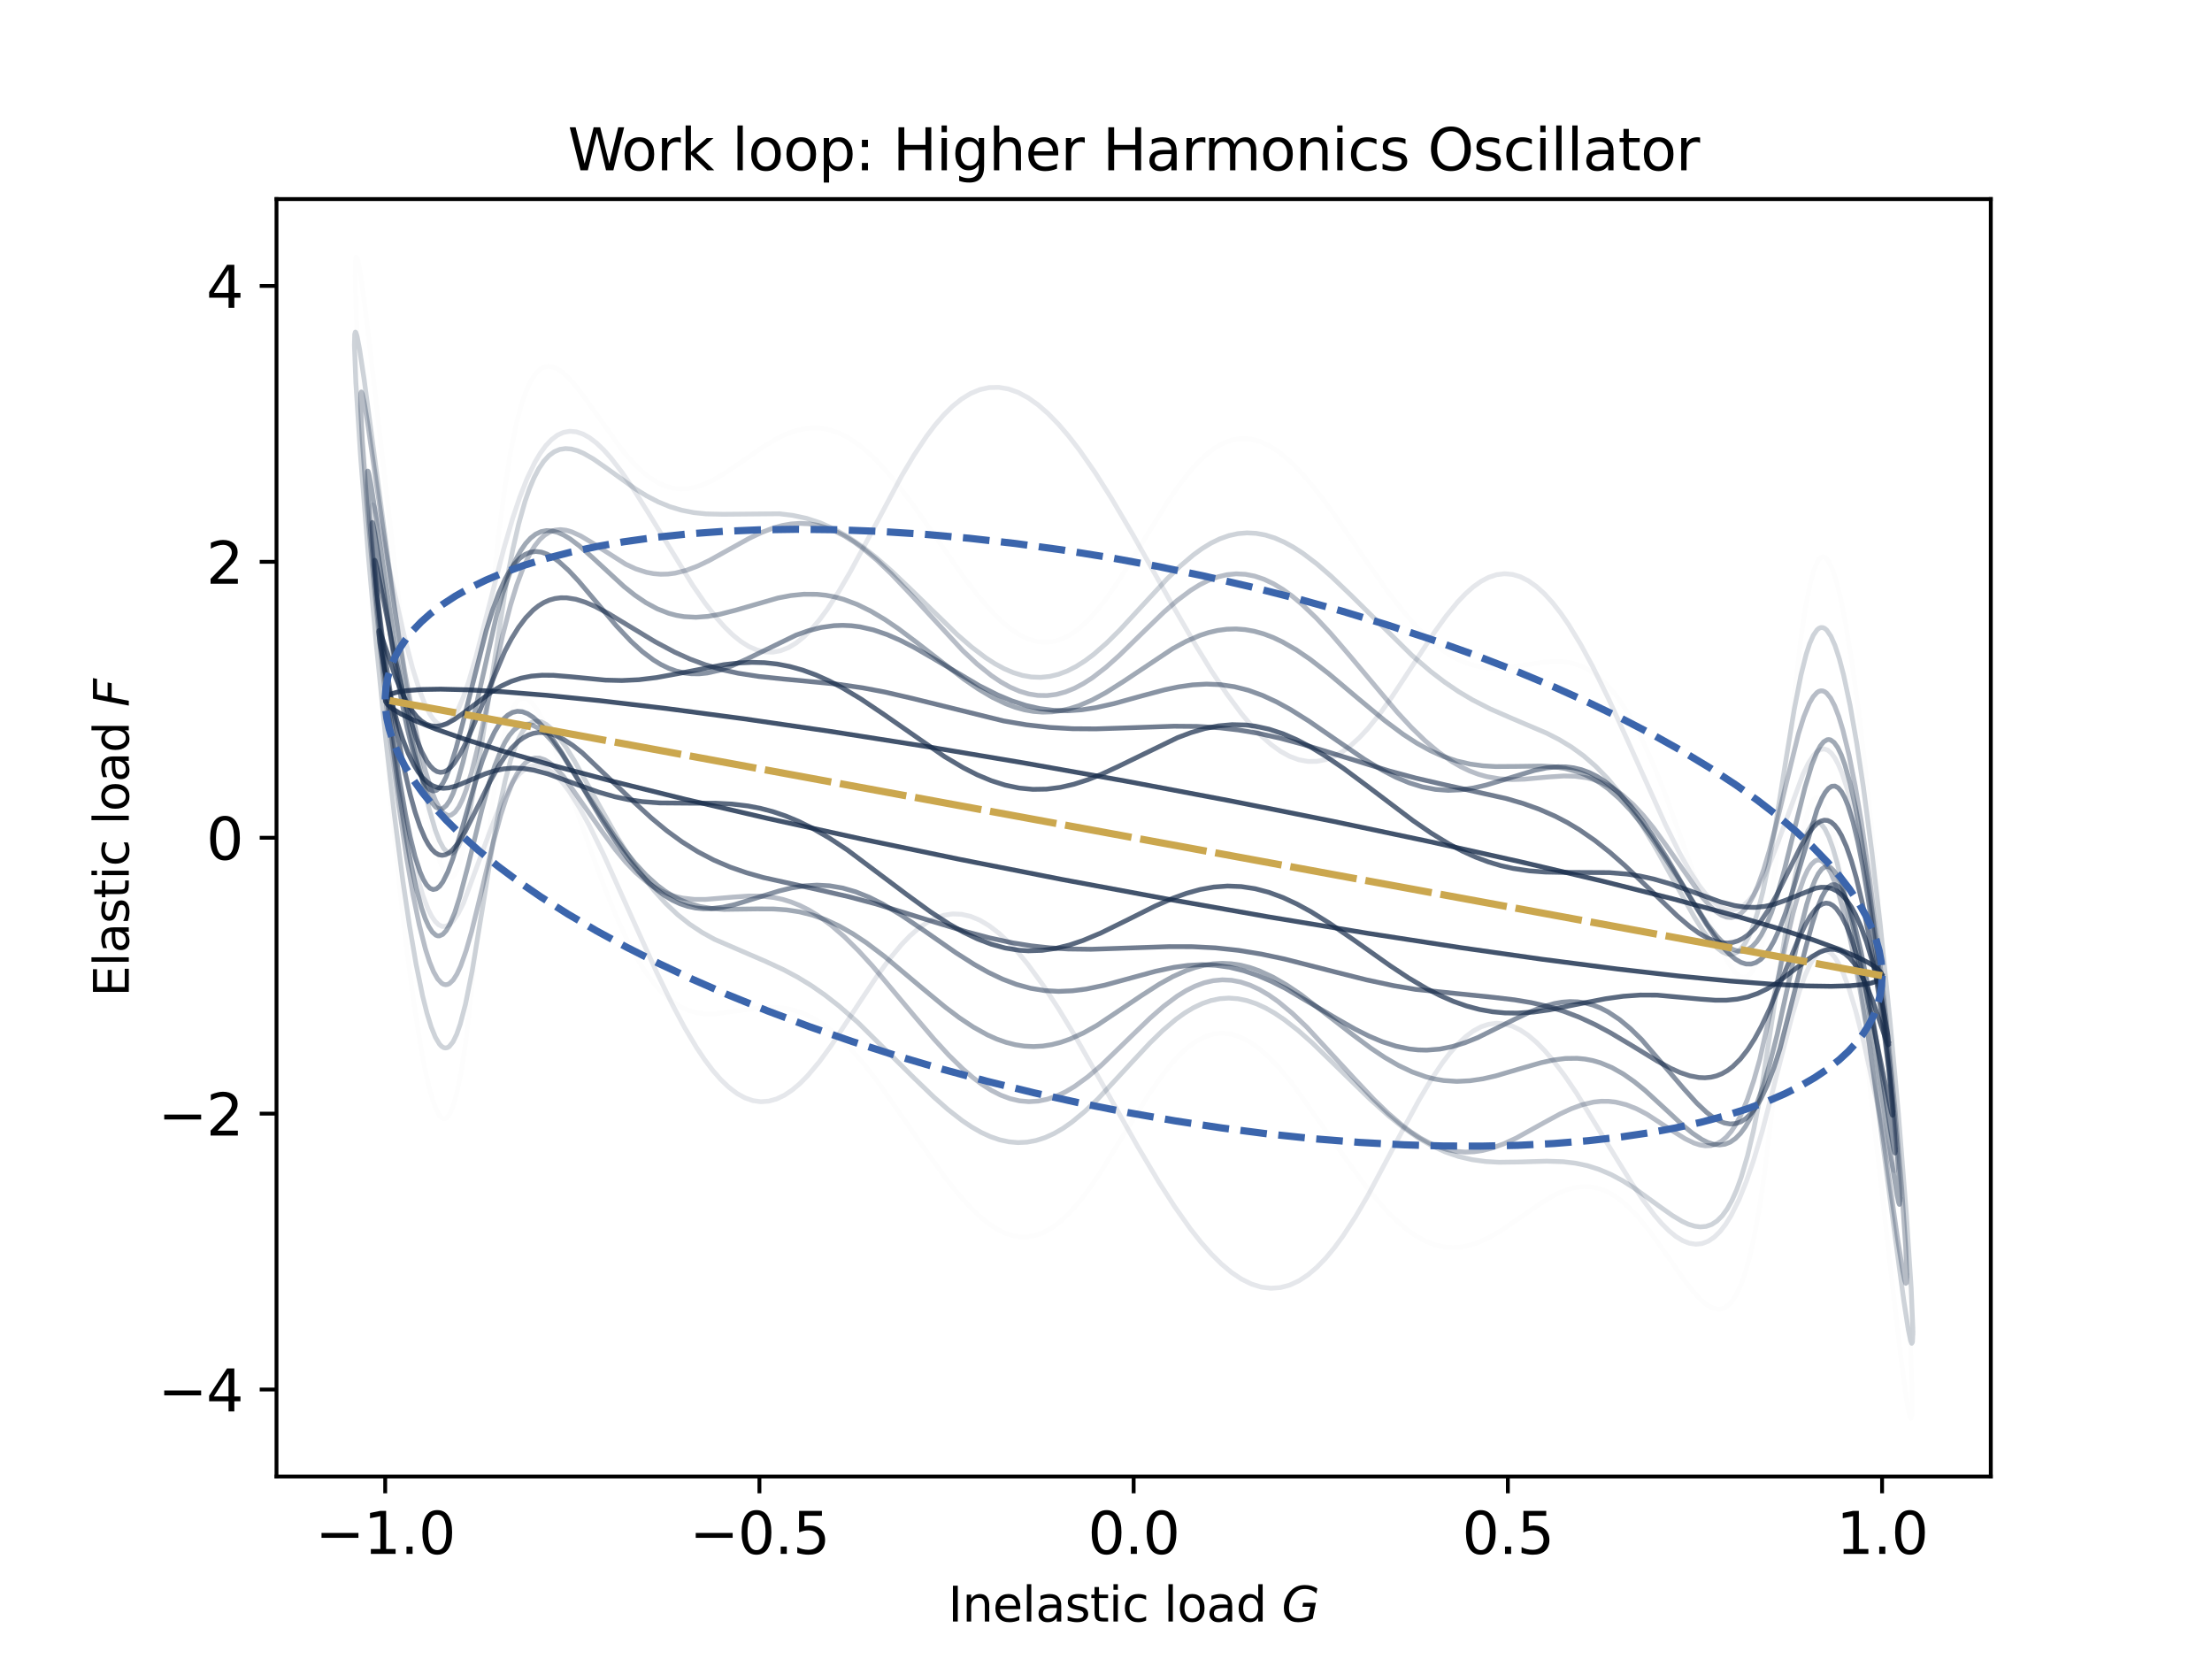<?xml version="1.0" encoding="utf-8" standalone="no"?>
<!DOCTYPE svg PUBLIC "-//W3C//DTD SVG 1.1//EN"
  "http://www.w3.org/Graphics/SVG/1.1/DTD/svg11.dtd">
<svg xmlns:xlink="http://www.w3.org/1999/xlink" width="460.8pt" height="345.6pt" viewBox="0 0 460.8 345.6" xmlns="http://www.w3.org/2000/svg" version="1.1">
 <defs>
  <style type="text/css">*{stroke-linejoin: round; stroke-linecap: butt}</style>
 </defs>
 <g id="figure_1">
  <g id="patch_1">
   <path d="M 0 345.6 
L 460.8 345.6 
L 460.8 0 
L 0 0 
z
" style="fill: #ffffff"/>
  </g>
  <g id="axes_1">
   <g id="patch_2">
    <path d="M 57.6 307.584 
L 414.72 307.584 
L 414.72 41.472 
L 57.6 41.472 
z
" style="fill: #ffffff"/>
   </g>
   <g id="matplotlib.axis_1">
    <g id="xtick_1">
     <g id="line2d_1">
      <defs>
       <path id="mf8b91cd896" d="M 0 0 
L 0 3.5 
" style="stroke: #000000; stroke-width: 0.8"/>
      </defs>
      <g>
       <use xlink:href="#mf8b91cd896" x="80.245" y="307.584" style="stroke: #000000; stroke-width: 0.8"/>
      </g>
     </g>
     <g id="text_1">
      <!-- −1.0 -->
      <g transform="translate(65.676 323.702) scale(0.12 -0.12)">
       <defs>
        <path id="DejaVuSans-2212" d="M 678 2272 
L 4684 2272 
L 4684 1741 
L 678 1741 
L 678 2272 
z
" transform="scale(0.016)"/>
        <path id="DejaVuSans-31" d="M 794 531 
L 1825 531 
L 1825 4091 
L 703 3866 
L 703 4441 
L 1819 4666 
L 2450 4666 
L 2450 531 
L 3481 531 
L 3481 0 
L 794 0 
L 794 531 
z
" transform="scale(0.016)"/>
        <path id="DejaVuSans-2e" d="M 684 794 
L 1344 794 
L 1344 0 
L 684 0 
L 684 794 
z
" transform="scale(0.016)"/>
        <path id="DejaVuSans-30" d="M 2034 4250 
Q 1547 4250 1301 3770 
Q 1056 3291 1056 2328 
Q 1056 1369 1301 889 
Q 1547 409 2034 409 
Q 2525 409 2770 889 
Q 3016 1369 3016 2328 
Q 3016 3291 2770 3770 
Q 2525 4250 2034 4250 
z
M 2034 4750 
Q 2819 4750 3233 4129 
Q 3647 3509 3647 2328 
Q 3647 1150 3233 529 
Q 2819 -91 2034 -91 
Q 1250 -91 836 529 
Q 422 1150 422 2328 
Q 422 3509 836 4129 
Q 1250 4750 2034 4750 
z
" transform="scale(0.016)"/>
       </defs>
       <use xlink:href="#DejaVuSans-2212"/>
       <use xlink:href="#DejaVuSans-31" x="83.789"/>
       <use xlink:href="#DejaVuSans-2e" x="147.412"/>
       <use xlink:href="#DejaVuSans-30" x="179.199"/>
      </g>
     </g>
    </g>
    <g id="xtick_2">
     <g id="line2d_2">
      <g>
       <use xlink:href="#mf8b91cd896" x="158.202" y="307.584" style="stroke: #000000; stroke-width: 0.8"/>
      </g>
     </g>
     <g id="text_2">
      <!-- −0.5 -->
      <g transform="translate(143.632 323.702) scale(0.12 -0.12)">
       <defs>
        <path id="DejaVuSans-35" d="M 691 4666 
L 3169 4666 
L 3169 4134 
L 1269 4134 
L 1269 2991 
Q 1406 3038 1543 3061 
Q 1681 3084 1819 3084 
Q 2600 3084 3056 2656 
Q 3513 2228 3513 1497 
Q 3513 744 3044 326 
Q 2575 -91 1722 -91 
Q 1428 -91 1123 -41 
Q 819 9 494 109 
L 494 744 
Q 775 591 1075 516 
Q 1375 441 1709 441 
Q 2250 441 2565 725 
Q 2881 1009 2881 1497 
Q 2881 1984 2565 2268 
Q 2250 2553 1709 2553 
Q 1456 2553 1204 2497 
Q 953 2441 691 2322 
L 691 4666 
z
" transform="scale(0.016)"/>
       </defs>
       <use xlink:href="#DejaVuSans-2212"/>
       <use xlink:href="#DejaVuSans-30" x="83.789"/>
       <use xlink:href="#DejaVuSans-2e" x="147.412"/>
       <use xlink:href="#DejaVuSans-35" x="179.199"/>
      </g>
     </g>
    </g>
    <g id="xtick_3">
     <g id="line2d_3">
      <g>
       <use xlink:href="#mf8b91cd896" x="236.159" y="307.584" style="stroke: #000000; stroke-width: 0.8"/>
      </g>
     </g>
     <g id="text_3">
      <!-- 0.0 -->
      <g transform="translate(226.617 323.702) scale(0.12 -0.12)">
       <use xlink:href="#DejaVuSans-30"/>
       <use xlink:href="#DejaVuSans-2e" x="63.623"/>
       <use xlink:href="#DejaVuSans-30" x="95.41"/>
      </g>
     </g>
    </g>
    <g id="xtick_4">
     <g id="line2d_4">
      <g>
       <use xlink:href="#mf8b91cd896" x="314.116" y="307.584" style="stroke: #000000; stroke-width: 0.8"/>
      </g>
     </g>
     <g id="text_4">
      <!-- 0.5 -->
      <g transform="translate(304.574 323.702) scale(0.12 -0.12)">
       <use xlink:href="#DejaVuSans-30"/>
       <use xlink:href="#DejaVuSans-2e" x="63.623"/>
       <use xlink:href="#DejaVuSans-35" x="95.41"/>
      </g>
     </g>
    </g>
    <g id="xtick_5">
     <g id="line2d_5">
      <g>
       <use xlink:href="#mf8b91cd896" x="392.072" y="307.584" style="stroke: #000000; stroke-width: 0.8"/>
      </g>
     </g>
     <g id="text_5">
      <!-- 1.0 -->
      <g transform="translate(382.53 323.702) scale(0.12 -0.12)">
       <use xlink:href="#DejaVuSans-31"/>
       <use xlink:href="#DejaVuSans-2e" x="63.623"/>
       <use xlink:href="#DejaVuSans-30" x="95.41"/>
      </g>
     </g>
    </g>
    <g id="text_6">
     <!-- Inelastic load $G$ -->
     <g transform="translate(197.51 337.796) scale(0.1 -0.1)">
      <defs>
       <path id="DejaVuSans-49" d="M 628 4666 
L 1259 4666 
L 1259 0 
L 628 0 
L 628 4666 
z
" transform="scale(0.016)"/>
       <path id="DejaVuSans-6e" d="M 3513 2113 
L 3513 0 
L 2938 0 
L 2938 2094 
Q 2938 2591 2744 2837 
Q 2550 3084 2163 3084 
Q 1697 3084 1428 2787 
Q 1159 2491 1159 1978 
L 1159 0 
L 581 0 
L 581 3500 
L 1159 3500 
L 1159 2956 
Q 1366 3272 1645 3428 
Q 1925 3584 2291 3584 
Q 2894 3584 3203 3211 
Q 3513 2838 3513 2113 
z
" transform="scale(0.016)"/>
       <path id="DejaVuSans-65" d="M 3597 1894 
L 3597 1613 
L 953 1613 
Q 991 1019 1311 708 
Q 1631 397 2203 397 
Q 2534 397 2845 478 
Q 3156 559 3463 722 
L 3463 178 
Q 3153 47 2828 -22 
Q 2503 -91 2169 -91 
Q 1331 -91 842 396 
Q 353 884 353 1716 
Q 353 2575 817 3079 
Q 1281 3584 2069 3584 
Q 2775 3584 3186 3129 
Q 3597 2675 3597 1894 
z
M 3022 2063 
Q 3016 2534 2758 2815 
Q 2500 3097 2075 3097 
Q 1594 3097 1305 2825 
Q 1016 2553 972 2059 
L 3022 2063 
z
" transform="scale(0.016)"/>
       <path id="DejaVuSans-6c" d="M 603 4863 
L 1178 4863 
L 1178 0 
L 603 0 
L 603 4863 
z
" transform="scale(0.016)"/>
       <path id="DejaVuSans-61" d="M 2194 1759 
Q 1497 1759 1228 1600 
Q 959 1441 959 1056 
Q 959 750 1161 570 
Q 1363 391 1709 391 
Q 2188 391 2477 730 
Q 2766 1069 2766 1631 
L 2766 1759 
L 2194 1759 
z
M 3341 1997 
L 3341 0 
L 2766 0 
L 2766 531 
Q 2569 213 2275 61 
Q 1981 -91 1556 -91 
Q 1019 -91 701 211 
Q 384 513 384 1019 
Q 384 1609 779 1909 
Q 1175 2209 1959 2209 
L 2766 2209 
L 2766 2266 
Q 2766 2663 2505 2880 
Q 2244 3097 1772 3097 
Q 1472 3097 1187 3025 
Q 903 2953 641 2809 
L 641 3341 
Q 956 3463 1253 3523 
Q 1550 3584 1831 3584 
Q 2591 3584 2966 3190 
Q 3341 2797 3341 1997 
z
" transform="scale(0.016)"/>
       <path id="DejaVuSans-73" d="M 2834 3397 
L 2834 2853 
Q 2591 2978 2328 3040 
Q 2066 3103 1784 3103 
Q 1356 3103 1142 2972 
Q 928 2841 928 2578 
Q 928 2378 1081 2264 
Q 1234 2150 1697 2047 
L 1894 2003 
Q 2506 1872 2764 1633 
Q 3022 1394 3022 966 
Q 3022 478 2636 193 
Q 2250 -91 1575 -91 
Q 1294 -91 989 -36 
Q 684 19 347 128 
L 347 722 
Q 666 556 975 473 
Q 1284 391 1588 391 
Q 1994 391 2212 530 
Q 2431 669 2431 922 
Q 2431 1156 2273 1281 
Q 2116 1406 1581 1522 
L 1381 1569 
Q 847 1681 609 1914 
Q 372 2147 372 2553 
Q 372 3047 722 3315 
Q 1072 3584 1716 3584 
Q 2034 3584 2315 3537 
Q 2597 3491 2834 3397 
z
" transform="scale(0.016)"/>
       <path id="DejaVuSans-74" d="M 1172 4494 
L 1172 3500 
L 2356 3500 
L 2356 3053 
L 1172 3053 
L 1172 1153 
Q 1172 725 1289 603 
Q 1406 481 1766 481 
L 2356 481 
L 2356 0 
L 1766 0 
Q 1100 0 847 248 
Q 594 497 594 1153 
L 594 3053 
L 172 3053 
L 172 3500 
L 594 3500 
L 594 4494 
L 1172 4494 
z
" transform="scale(0.016)"/>
       <path id="DejaVuSans-69" d="M 603 3500 
L 1178 3500 
L 1178 0 
L 603 0 
L 603 3500 
z
M 603 4863 
L 1178 4863 
L 1178 4134 
L 603 4134 
L 603 4863 
z
" transform="scale(0.016)"/>
       <path id="DejaVuSans-63" d="M 3122 3366 
L 3122 2828 
Q 2878 2963 2633 3030 
Q 2388 3097 2138 3097 
Q 1578 3097 1268 2742 
Q 959 2388 959 1747 
Q 959 1106 1268 751 
Q 1578 397 2138 397 
Q 2388 397 2633 464 
Q 2878 531 3122 666 
L 3122 134 
Q 2881 22 2623 -34 
Q 2366 -91 2075 -91 
Q 1284 -91 818 406 
Q 353 903 353 1747 
Q 353 2603 823 3093 
Q 1294 3584 2113 3584 
Q 2378 3584 2631 3529 
Q 2884 3475 3122 3366 
z
" transform="scale(0.016)"/>
       <path id="DejaVuSans-20" transform="scale(0.016)"/>
       <path id="DejaVuSans-6f" d="M 1959 3097 
Q 1497 3097 1228 2736 
Q 959 2375 959 1747 
Q 959 1119 1226 758 
Q 1494 397 1959 397 
Q 2419 397 2687 759 
Q 2956 1122 2956 1747 
Q 2956 2369 2687 2733 
Q 2419 3097 1959 3097 
z
M 1959 3584 
Q 2709 3584 3137 3096 
Q 3566 2609 3566 1747 
Q 3566 888 3137 398 
Q 2709 -91 1959 -91 
Q 1206 -91 779 398 
Q 353 888 353 1747 
Q 353 2609 779 3096 
Q 1206 3584 1959 3584 
z
" transform="scale(0.016)"/>
       <path id="DejaVuSans-64" d="M 2906 2969 
L 2906 4863 
L 3481 4863 
L 3481 0 
L 2906 0 
L 2906 525 
Q 2725 213 2448 61 
Q 2172 -91 1784 -91 
Q 1150 -91 751 415 
Q 353 922 353 1747 
Q 353 2572 751 3078 
Q 1150 3584 1784 3584 
Q 2172 3584 2448 3432 
Q 2725 3281 2906 2969 
z
M 947 1747 
Q 947 1113 1208 752 
Q 1469 391 1925 391 
Q 2381 391 2643 752 
Q 2906 1113 2906 1747 
Q 2906 2381 2643 2742 
Q 2381 3103 1925 3103 
Q 1469 3103 1208 2742 
Q 947 2381 947 1747 
z
" transform="scale(0.016)"/>
       <path id="DejaVuSans-Oblique-47" d="M 3494 697 
L 3738 1919 
L 2700 1919 
L 2797 2438 
L 4453 2438 
L 4050 384 
Q 3634 156 3143 32 
Q 2653 -91 2156 -91 
Q 1278 -91 783 396 
Q 288 884 288 1753 
Q 288 2475 589 3126 
Q 891 3778 1422 4213 
Q 1756 4484 2153 4617 
Q 2550 4750 3034 4750 
Q 3472 4750 3873 4639 
Q 4275 4528 4641 4306 
L 4513 3634 
Q 4231 3928 3853 4083 
Q 3475 4238 3047 4238 
Q 2550 4238 2172 4048 
Q 1794 3859 1497 3463 
Q 1244 3125 1098 2667 
Q 953 2209 953 1734 
Q 953 1081 1287 751 
Q 1622 422 2284 422 
Q 2616 422 2925 492 
Q 3234 563 3494 697 
z
" transform="scale(0.016)"/>
      </defs>
      <use xlink:href="#DejaVuSans-49" transform="translate(0 0.016)"/>
      <use xlink:href="#DejaVuSans-6e" transform="translate(29.492 0.016)"/>
      <use xlink:href="#DejaVuSans-65" transform="translate(92.871 0.016)"/>
      <use xlink:href="#DejaVuSans-6c" transform="translate(154.395 0.016)"/>
      <use xlink:href="#DejaVuSans-61" transform="translate(182.178 0.016)"/>
      <use xlink:href="#DejaVuSans-73" transform="translate(243.457 0.016)"/>
      <use xlink:href="#DejaVuSans-74" transform="translate(295.557 0.016)"/>
      <use xlink:href="#DejaVuSans-69" transform="translate(334.766 0.016)"/>
      <use xlink:href="#DejaVuSans-63" transform="translate(362.549 0.016)"/>
      <use xlink:href="#DejaVuSans-20" transform="translate(417.529 0.016)"/>
      <use xlink:href="#DejaVuSans-6c" transform="translate(449.316 0.016)"/>
      <use xlink:href="#DejaVuSans-6f" transform="translate(477.1 0.016)"/>
      <use xlink:href="#DejaVuSans-61" transform="translate(538.281 0.016)"/>
      <use xlink:href="#DejaVuSans-64" transform="translate(599.561 0.016)"/>
      <use xlink:href="#DejaVuSans-20" transform="translate(663.037 0.016)"/>
      <use xlink:href="#DejaVuSans-Oblique-47" transform="translate(694.824 0.016)"/>
     </g>
    </g>
   </g>
   <g id="matplotlib.axis_2">
    <g id="ytick_1">
     <g id="line2d_6">
      <defs>
       <path id="mb5985d9515" d="M 0 0 
L -3.5 0 
" style="stroke: #000000; stroke-width: 0.8"/>
      </defs>
      <g>
       <use xlink:href="#mb5985d9515" x="57.6" y="289.466" style="stroke: #000000; stroke-width: 0.8"/>
      </g>
     </g>
     <g id="text_7">
      <!-- −4 -->
      <g transform="translate(32.909 294.025) scale(0.12 -0.12)">
       <defs>
        <path id="DejaVuSans-34" d="M 2419 4116 
L 825 1625 
L 2419 1625 
L 2419 4116 
z
M 2253 4666 
L 3047 4666 
L 3047 1625 
L 3713 1625 
L 3713 1100 
L 3047 1100 
L 3047 0 
L 2419 0 
L 2419 1100 
L 313 1100 
L 313 1709 
L 2253 4666 
z
" transform="scale(0.016)"/>
       </defs>
       <use xlink:href="#DejaVuSans-2212"/>
       <use xlink:href="#DejaVuSans-34" x="83.789"/>
      </g>
     </g>
    </g>
    <g id="ytick_2">
     <g id="line2d_7">
      <g>
       <use xlink:href="#mb5985d9515" x="57.6" y="231.991" style="stroke: #000000; stroke-width: 0.8"/>
      </g>
     </g>
     <g id="text_8">
      <!-- −2 -->
      <g transform="translate(32.909 236.55) scale(0.12 -0.12)">
       <defs>
        <path id="DejaVuSans-32" d="M 1228 531 
L 3431 531 
L 3431 0 
L 469 0 
L 469 531 
Q 828 903 1448 1529 
Q 2069 2156 2228 2338 
Q 2531 2678 2651 2914 
Q 2772 3150 2772 3378 
Q 2772 3750 2511 3984 
Q 2250 4219 1831 4219 
Q 1534 4219 1204 4116 
Q 875 4013 500 3803 
L 500 4441 
Q 881 4594 1212 4672 
Q 1544 4750 1819 4750 
Q 2544 4750 2975 4387 
Q 3406 4025 3406 3419 
Q 3406 3131 3298 2873 
Q 3191 2616 2906 2266 
Q 2828 2175 2409 1742 
Q 1991 1309 1228 531 
z
" transform="scale(0.016)"/>
       </defs>
       <use xlink:href="#DejaVuSans-2212"/>
       <use xlink:href="#DejaVuSans-32" x="83.789"/>
      </g>
     </g>
    </g>
    <g id="ytick_3">
     <g id="line2d_8">
      <g>
       <use xlink:href="#mb5985d9515" x="57.6" y="174.516" style="stroke: #000000; stroke-width: 0.8"/>
      </g>
     </g>
     <g id="text_9">
      <!-- 0 -->
      <g transform="translate(42.965 179.075) scale(0.12 -0.12)">
       <use xlink:href="#DejaVuSans-30"/>
      </g>
     </g>
    </g>
    <g id="ytick_4">
     <g id="line2d_9">
      <g>
       <use xlink:href="#mb5985d9515" x="57.6" y="117.04" style="stroke: #000000; stroke-width: 0.8"/>
      </g>
     </g>
     <g id="text_10">
      <!-- 2 -->
      <g transform="translate(42.965 121.599) scale(0.12 -0.12)">
       <use xlink:href="#DejaVuSans-32"/>
      </g>
     </g>
    </g>
    <g id="ytick_5">
     <g id="line2d_10">
      <g>
       <use xlink:href="#mb5985d9515" x="57.6" y="59.565" style="stroke: #000000; stroke-width: 0.8"/>
      </g>
     </g>
     <g id="text_11">
      <!-- 4 -->
      <g transform="translate(42.965 64.124) scale(0.12 -0.12)">
       <use xlink:href="#DejaVuSans-34"/>
      </g>
     </g>
    </g>
    <g id="text_12">
     <!-- Elastic load $F$ -->
     <g transform="translate(26.83 207.628) rotate(-90) scale(0.1 -0.1)">
      <defs>
       <path id="DejaVuSans-45" d="M 628 4666 
L 3578 4666 
L 3578 4134 
L 1259 4134 
L 1259 2753 
L 3481 2753 
L 3481 2222 
L 1259 2222 
L 1259 531 
L 3634 531 
L 3634 0 
L 628 0 
L 628 4666 
z
" transform="scale(0.016)"/>
       <path id="DejaVuSans-Oblique-46" d="M 1081 4666 
L 3756 4666 
L 3653 4134 
L 1606 4134 
L 1338 2759 
L 3188 2759 
L 3084 2228 
L 1234 2228 
L 800 0 
L 172 0 
L 1081 4666 
z
" transform="scale(0.016)"/>
      </defs>
      <use xlink:href="#DejaVuSans-45" transform="translate(0 0.016)"/>
      <use xlink:href="#DejaVuSans-6c" transform="translate(63.184 0.016)"/>
      <use xlink:href="#DejaVuSans-61" transform="translate(90.967 0.016)"/>
      <use xlink:href="#DejaVuSans-73" transform="translate(152.246 0.016)"/>
      <use xlink:href="#DejaVuSans-74" transform="translate(204.346 0.016)"/>
      <use xlink:href="#DejaVuSans-69" transform="translate(243.555 0.016)"/>
      <use xlink:href="#DejaVuSans-63" transform="translate(271.338 0.016)"/>
      <use xlink:href="#DejaVuSans-20" transform="translate(326.318 0.016)"/>
      <use xlink:href="#DejaVuSans-6c" transform="translate(358.105 0.016)"/>
      <use xlink:href="#DejaVuSans-6f" transform="translate(385.889 0.016)"/>
      <use xlink:href="#DejaVuSans-61" transform="translate(447.07 0.016)"/>
      <use xlink:href="#DejaVuSans-64" transform="translate(508.35 0.016)"/>
      <use xlink:href="#DejaVuSans-20" transform="translate(571.826 0.016)"/>
      <use xlink:href="#DejaVuSans-Oblique-46" transform="translate(603.613 0.016)"/>
     </g>
    </g>
   </g>
   <g id="line2d_11">
    <path d="M 392.073 203.257 
L 391.962 203.67 
L 391.629 204.041 
L 390.961 204.42 
L 389.83 204.783 
L 388.093 205.099 
L 385.31 205.353 
L 381.46 205.463 
L 376.357 205.385 
L 369.308 205.039 
L 360.485 204.369 
L 349.734 203.325 
L 336.94 201.861 
L 321.219 199.827 
L 304.154 197.393 
L 285.084 194.448 
L 264.198 190.991 
L 242.776 187.219 
L 221.227 183.206 
L 199.964 179.026 
L 179.393 174.758 
L 159.907 170.487 
L 142.661 166.482 
L 127.746 162.795 
L 115.161 159.462 
L 104.828 156.503 
L 96.61 153.921 
L 90.68 151.838 
L 86.312 150.074 
L 83.491 148.71 
L 81.668 147.589 
L 80.727 146.767 
L 80.307 146.111 
L 80.252 145.667 
L 80.418 145.265 
L 80.807 144.904 
L 81.539 144.537 
L 82.743 144.189 
L 84.794 143.861 
L 87.741 143.641 
L 91.764 143.567 
L 97.496 143.702 
L 104.828 144.112 
L 113.934 144.849 
L 124.962 145.962 
L 138.784 147.591 
L 154.83 149.718 
L 173.057 152.372 
L 192.383 155.414 
L 213.441 158.957 
L 234.933 162.795 
L 256.449 166.857 
L 277.577 171.068 
L 297.913 175.344 
L 317.069 179.602 
L 333.916 183.578 
L 348.382 187.22 
L 360.485 190.496 
L 370.318 193.387 
L 377.619 195.755 
L 383.166 197.78 
L 386.917 199.369 
L 389.486 200.691 
L 390.961 201.679 
L 391.764 202.477 
L 392.045 203.034 
L 392.073 203.257 
L 392.073 203.257 
" clip-path="url(#p2c37027111)" style="fill: none; stroke: #172c4b; stroke-opacity: 0.81; stroke-linecap: square"/>
   </g>
   <g id="line2d_12">
    <path d="M 393.421 217.367 
L 393.347 217.675 
L 393.306 217.647 
L 393.051 217.128 
L 392.122 214.374 
L 390.253 208.848 
L 388.809 205.255 
L 387.449 202.526 
L 386.271 200.686 
L 385.341 199.568 
L 384.372 198.703 
L 383.368 198.109 
L 382.331 197.791 
L 381.259 197.743 
L 380.156 197.952 
L 379.02 198.392 
L 377.453 199.285 
L 375.409 200.763 
L 370.075 204.813 
L 368.15 205.989 
L 366.148 206.958 
L 364.065 207.681 
L 361.9 208.144 
L 359.653 208.36 
L 357.324 208.361 
L 354.3 208.143 
L 345.197 207.302 
L 341.729 207.287 
L 338.152 207.539 
L 334.467 208.058 
L 329.899 208.945 
L 322.746 210.371 
L 319.447 210.827 
L 316.074 211.047 
L 313.495 211.009 
L 310.876 210.763 
L 308.216 210.289 
L 305.518 209.571 
L 302.783 208.605 
L 300.013 207.395 
L 297.211 205.953 
L 293.432 203.715 
L 289.609 201.189 
L 281.873 195.709 
L 277.004 192.357 
L 273.105 189.926 
L 270.184 188.328 
L 267.27 186.974 
L 264.365 185.901 
L 261.47 185.134 
L 258.587 184.692 
L 255.718 184.578 
L 252.861 184.787 
L 250.016 185.3 
L 247.183 186.088 
L 244.36 187.113 
L 240.606 188.763 
L 234.989 191.572 
L 229.367 194.34 
L 225.605 195.919 
L 222.774 196.87 
L 219.932 197.569 
L 217.077 197.978 
L 214.209 198.072 
L 212.291 197.95 
L 209.402 197.486 
L 206.501 196.69 
L 203.591 195.577 
L 200.673 194.17 
L 197.751 192.506 
L 193.852 189.96 
L 188.988 186.42 
L 176.518 177.06 
L 172.769 174.584 
L 169.076 172.45 
L 166.347 171.1 
L 163.655 169.976 
L 161.002 169.076 
L 158.39 168.388 
L 155.818 167.896 
L 152.454 167.497 
L 149.165 167.325 
L 143.585 167.313 
L 137.477 167.264 
L 133.803 166.993 
L 130.941 166.582 
L 128.15 165.991 
L 124.76 165.029 
L 120.843 163.657 
L 114.111 161.211 
L 111.251 160.444 
L 109.055 160.09 
L 106.941 159.997 
L 104.909 160.171 
L 102.955 160.589 
L 101.079 161.203 
L 98.4 162.332 
L 95.065 163.719 
L 93.49 164.122 
L 92.349 164.213 
L 91.24 164.08 
L 90.163 163.694 
L 89.12 163.031 
L 88.11 162.078 
L 87.136 160.833 
L 86.199 159.305 
L 85.012 156.858 
L 83.903 154.015 
L 82.639 150.063 
L 81.328 145.073 
L 80.122 139.536 
L 79.154 134.037 
L 78.898 131.588 
L 78.953 131.358 
L 78.99 131.365 
L 79.154 131.634 
L 79.723 133.201 
L 82.405 141.091 
L 83.639 144.065 
L 84.727 146.251 
L 85.895 148.135 
L 86.819 149.294 
L 87.781 150.202 
L 88.779 150.842 
L 89.812 151.206 
L 90.877 151.298 
L 91.975 151.131 
L 93.106 150.727 
L 94.665 149.874 
L 96.7 148.429 
L 102.479 144.062 
L 104.413 142.909 
L 106.426 141.969 
L 108.519 141.278 
L 110.694 140.847 
L 112.952 140.661 
L 115.29 140.682 
L 118.949 140.983 
L 126.102 141.679 
L 129.537 141.766 
L 133.081 141.596 
L 136.734 141.154 
L 141.261 140.326 
L 150.8 138.467 
L 154.127 138.089 
L 156.671 137.977 
L 159.256 138.048 
L 161.882 138.331 
L 164.548 138.845 
L 167.253 139.604 
L 169.994 140.611 
L 172.769 141.861 
L 175.576 143.339 
L 179.362 145.618 
L 184.151 148.842 
L 196.776 157.62 
L 200.673 159.932 
L 203.591 161.413 
L 206.501 162.63 
L 209.402 163.553 
L 212.291 164.159 
L 215.167 164.437 
L 218.03 164.388 
L 220.88 164.024 
L 223.719 163.369 
L 226.547 162.457 
L 229.367 161.332 
L 233.116 159.589 
L 245.3 153.668 
L 248.127 152.607 
L 250.963 151.777 
L 253.812 151.219 
L 256.673 150.965 
L 259.547 151.037 
L 261.47 151.271 
L 264.365 151.902 
L 267.27 152.859 
L 270.184 154.123 
L 273.105 155.663 
L 276.029 157.441 
L 279.927 160.1 
L 284.785 163.716 
L 294.381 170.969 
L 298.149 173.555 
L 301.863 175.824 
L 304.61 177.284 
L 307.321 178.521 
L 309.994 179.533 
L 312.627 180.325 
L 315.219 180.912 
L 318.61 181.415 
L 321.928 181.663 
L 325.971 181.738 
L 335.213 181.783 
L 338.876 182.08 
L 341.729 182.513 
L 344.512 183.126 
L 347.89 184.109 
L 351.793 185.493 
L 358.498 187.911 
L 361.346 188.645 
L 363.531 188.968 
L 365.635 189.026 
L 367.657 188.82 
L 369.601 188.375 
L 371.924 187.561 
L 378.244 185.027 
L 379.402 184.838 
L 380.527 184.855 
L 381.62 185.111 
L 382.68 185.633 
L 383.707 186.44 
L 384.699 187.539 
L 385.655 188.927 
L 386.573 190.592 
L 387.731 193.197 
L 388.809 196.164 
L 390.028 200.206 
L 391.279 205.194 
L 392.405 210.57 
L 393.256 215.648 
L 393.421 217.367 
L 393.421 217.367 
" clip-path="url(#p2c37027111)" style="fill: none; stroke: #172c4b; stroke-opacity: 0.71; stroke-linecap: square"/>
   </g>
   <g id="line2d_13">
    <path d="M 394.324 231.85 
L 394.27 232.321 
L 394.228 232.309 
L 394.033 231.78 
L 393.479 229.329 
L 388.596 205.665 
L 387.011 199.631 
L 385.678 195.459 
L 384.65 192.854 
L 383.604 190.778 
L 382.544 189.282 
L 381.831 188.624 
L 381.114 188.242 
L 380.393 188.137 
L 379.668 188.305 
L 378.939 188.739 
L 378.206 189.428 
L 377.098 190.907 
L 375.977 192.864 
L 374.454 196.089 
L 372.093 201.823 
L 368.734 209.979 
L 366.938 213.794 
L 365.53 216.388 
L 364.065 218.683 
L 362.54 220.63 
L 360.953 222.197 
L 359.858 223.019 
L 358.735 223.66 
L 357.582 224.121 
L 356.399 224.406 
L 355.187 224.519 
L 353.945 224.469 
L 352.028 224.11 
L 350.048 223.449 
L 348.006 222.533 
L 345.192 221.008 
L 340.039 217.863 
L 335.415 215.106 
L 332.241 213.412 
L 329.001 211.915 
L 325.703 210.654 
L 322.35 209.641 
L 318.949 208.862 
L 315.501 208.284 
L 311.132 207.767 
L 294.908 206.107 
L 290.281 205.324 
L 284.67 204.124 
L 278.059 202.458 
L 267.572 199.775 
L 262.782 198.758 
L 257.985 197.973 
L 253.186 197.457 
L 248.388 197.212 
L 243.591 197.199 
L 236.878 197.427 
L 227.287 197.752 
L 222.49 197.689 
L 218.651 197.456 
L 214.812 197.035 
L 210.974 196.42 
L 206.182 195.391 
L 201.399 194.122 
L 194.733 192.091 
L 182.502 188.311 
L 176.949 186.833 
L 170.561 185.367 
L 158.993 182.8 
L 155.518 181.811 
L 152.088 180.62 
L 148.704 179.171 
L 145.371 177.43 
L 142.094 175.381 
L 138.878 173.035 
L 135.73 170.432 
L 131.902 166.924 
L 121.272 156.796 
L 119.323 155.273 
L 117.439 154.048 
L 115.62 153.17 
L 114.445 152.795 
L 113.299 152.599 
L 112.183 152.589 
L 111.096 152.768 
L 110.037 153.137 
L 109.007 153.693 
L 108.004 154.431 
L 106.549 155.861 
L 105.15 157.641 
L 103.803 159.717 
L 102.079 162.824 
L 99.624 167.811 
L 96.908 173.219 
L 95.405 175.661 
L 94.295 177.017 
L 93.561 177.65 
L 92.831 178.043 
L 92.106 178.179 
L 91.384 178.044 
L 90.665 177.628 
L 89.951 176.925 
L 89.242 175.933 
L 88.538 174.653 
L 87.495 172.209 
L 86.47 169.171 
L 85.47 165.594 
L 84.186 160.122 
L 82.683 152.476 
L 81.329 144.424 
L 79.755 133.558 
L 78.527 123.499 
L 78.007 117.699 
L 78.067 116.706 
L 78.174 116.894 
L 78.527 118.242 
L 79.566 123.383 
L 82.399 137.545 
L 84.186 145.247 
L 85.47 149.959 
L 86.809 154.04 
L 87.841 156.561 
L 88.889 158.544 
L 89.596 159.541 
L 90.308 160.268 
L 91.024 160.72 
L 91.744 160.894 
L 92.468 160.793 
L 93.196 160.425 
L 93.927 159.798 
L 94.664 158.927 
L 95.778 157.201 
L 96.908 155.031 
L 98.444 151.589 
L 105.15 135.694 
L 106.549 133.057 
L 108.004 130.708 
L 109.519 128.7 
L 111.096 127.068 
L 112.183 126.201 
L 113.299 125.514 
L 114.445 125.008 
L 115.62 124.68 
L 116.825 124.525 
L 118.059 124.535 
L 119.965 124.839 
L 121.935 125.453 
L 123.967 126.33 
L 126.768 127.818 
L 131.151 130.469 
L 136.51 133.703 
L 140.478 135.818 
L 143.725 137.287 
L 147.031 138.517 
L 150.39 139.5 
L 153.797 140.251 
L 158.12 140.922 
L 163.394 141.47 
L 174.199 142.493 
L 179.717 143.29 
L 184.368 144.174 
L 190.001 145.477 
L 209.057 150.181 
L 213.853 150.992 
L 218.651 151.535 
L 223.45 151.806 
L 228.247 151.839 
L 234.96 151.625 
L 244.55 151.284 
L 249.348 151.325 
L 254.146 151.617 
L 257.985 152.062 
L 261.823 152.702 
L 266.614 153.757 
L 271.396 155.046 
L 278.059 157.091 
L 289.35 160.587 
L 294.908 162.083 
L 301.303 163.566 
L 313.761 166.346 
L 317.23 167.356 
L 320.655 168.578 
L 324.033 170.061 
L 326.533 171.367 
L 329.001 172.846 
L 332.241 175.084 
L 335.415 177.597 
L 338.517 180.327 
L 343.018 184.635 
L 349.374 190.776 
L 352.028 193.031 
L 353.945 194.411 
L 355.796 195.468 
L 357.582 196.159 
L 358.735 196.4 
L 359.858 196.457 
L 360.953 196.325 
L 362.018 196.004 
L 363.055 195.495 
L 364.065 194.801 
L 365.53 193.434 
L 366.938 191.708 
L 368.293 189.678 
L 370.027 186.611 
L 372.494 181.636 
L 375.22 176.159 
L 376.726 173.639 
L 377.838 172.208 
L 378.573 171.518 
L 379.304 171.063 
L 380.031 170.862 
L 380.754 170.928 
L 381.473 171.273 
L 382.188 171.903 
L 382.899 172.823 
L 383.604 174.031 
L 384.65 176.372 
L 385.678 179.315 
L 386.683 182.807 
L 387.975 188.187 
L 389.198 194.193 
L 390.6 202.182 
L 392.049 211.729 
L 393.479 222.774 
L 394.228 230.056 
L 394.324 231.85 
L 394.324 231.85 
" clip-path="url(#p2c37027111)" style="fill: none; stroke: #172c4b; stroke-opacity: 0.61; stroke-linecap: square"/>
   </g>
   <g id="line2d_14">
    <path d="M 394.842 239.548 
L 394.782 240.194 
L 394.736 240.168 
L 394.518 239.375 
L 393.902 235.808 
L 388.968 204.661 
L 387.68 198.194 
L 386.35 192.636 
L 385.335 189.268 
L 384.312 186.708 
L 383.63 185.49 
L 382.947 184.682 
L 382.265 184.291 
L 381.584 184.318 
L 380.904 184.758 
L 380.225 185.599 
L 379.546 186.822 
L 378.525 189.319 
L 377.497 192.517 
L 376.105 197.648 
L 370.808 218.437 
L 369.536 222.441 
L 368.2 225.983 
L 366.795 228.962 
L 365.818 230.597 
L 364.808 231.932 
L 363.763 232.956 
L 362.683 233.665 
L 361.568 234.059 
L 360.419 234.144 
L 359.235 233.933 
L 358.018 233.44 
L 356.767 232.687 
L 355.485 231.697 
L 353.504 229.831 
L 350.763 226.798 
L 341.983 216.558 
L 339.687 214.313 
L 337.361 212.376 
L 335.009 210.81 
L 333.429 209.994 
L 331.839 209.369 
L 330.24 208.938 
L 328.634 208.7 
L 327.02 208.648 
L 325.398 208.775 
L 323.768 209.067 
L 321.309 209.779 
L 318.831 210.76 
L 315.495 212.352 
L 307.836 216.155 
L 305.229 217.199 
L 302.592 218.014 
L 299.924 218.547 
L 297.225 218.76 
L 295.408 218.714 
L 293.578 218.514 
L 290.808 217.932 
L 288.01 217.028 
L 285.186 215.837 
L 282.338 214.408 
L 278.51 212.233 
L 267.863 205.946 
L 264.944 204.474 
L 262.025 203.218 
L 259.107 202.218 
L 256.192 201.504 
L 253.282 201.086 
L 250.377 200.963 
L 247.477 201.116 
L 244.583 201.511 
L 240.729 202.335 
L 235.918 203.647 
L 230.144 205.226 
L 226.288 206.033 
L 223.391 206.405 
L 220.489 206.524 
L 217.581 206.354 
L 214.669 205.872 
L 211.752 205.072 
L 208.833 203.964 
L 205.914 202.572 
L 202.996 200.935 
L 199.115 198.462 
L 192.368 193.768 
L 187.605 190.55 
L 183.839 188.304 
L 181.046 186.901 
L 178.281 185.788 
L 175.546 184.993 
L 172.841 184.528 
L 170.168 184.388 
L 167.526 184.549 
L 164.914 184.97 
L 162.33 185.597 
L 158.083 186.906 
L 153.072 188.442 
L 150.598 188.991 
L 148.141 189.283 
L 146.514 189.296 
L 144.893 189.143 
L 143.281 188.805 
L 141.677 188.271 
L 140.08 187.53 
L 138.493 186.579 
L 136.915 185.416 
L 135.347 184.044 
L 133.016 181.613 
L 130.715 178.777 
L 128.448 175.6 
L 125.487 170.984 
L 121.206 163.755 
L 117.158 157.01 
L 115.235 154.124 
L 113.383 151.711 
L 112.191 150.415 
L 111.033 149.396 
L 109.91 148.674 
L 108.822 148.265 
L 107.768 148.178 
L 106.749 148.418 
L 105.763 148.984 
L 104.811 149.868 
L 103.89 151.058 
L 103 152.536 
L 101.718 155.238 
L 100.494 158.431 
L 98.941 163.234 
L 96.037 173.376 
L 94.305 178.965 
L 93.282 181.662 
L 92.262 183.693 
L 91.583 184.617 
L 90.904 185.162 
L 90.223 185.306 
L 89.541 185.03 
L 88.859 184.323 
L 88.176 183.183 
L 87.494 181.61 
L 86.474 178.466 
L 85.465 174.436 
L 84.473 169.616 
L 83.193 162.177 
L 81.693 151.78 
L 80.107 138.804 
L 78.658 124.928 
L 77.676 113.455 
L 77.477 109.3 
L 77.557 108.835 
L 77.676 109.127 
L 78.07 111.106 
L 79.219 118.512 
L 81.982 136.505 
L 83.508 145.215 
L 84.802 151.589 
L 86.136 157.008 
L 87.153 160.249 
L 88.176 162.665 
L 88.859 163.782 
L 89.541 164.486 
L 90.223 164.773 
L 90.904 164.641 
L 91.583 164.1 
L 92.262 163.161 
L 92.942 161.846 
L 93.963 159.224 
L 94.993 155.922 
L 96.389 150.687 
L 101.304 131.298 
L 102.566 127.229 
L 103.89 123.602 
L 105.283 120.523 
L 106.252 118.815 
L 107.254 117.404 
L 108.29 116.302 
L 109.361 115.514 
L 110.467 115.042 
L 111.608 114.88 
L 112.783 115.018 
L 113.992 115.443 
L 115.235 116.133 
L 116.509 117.066 
L 118.479 118.86 
L 120.514 121.037 
L 124.037 125.203 
L 128.448 130.424 
L 131.479 133.629 
L 133.79 135.729 
L 136.13 137.487 
L 137.703 138.442 
L 139.286 139.211 
L 140.878 139.788 
L 142.478 140.171 
L 144.086 140.361 
L 145.703 140.367 
L 147.326 140.198 
L 149.777 139.646 
L 152.245 138.791 
L 155.567 137.304 
L 165.782 132.329 
L 168.404 131.392 
L 171.056 130.713 
L 173.739 130.336 
L 175.546 130.268 
L 177.366 130.353 
L 179.199 130.59 
L 181.974 131.228 
L 184.777 132.183 
L 187.605 133.417 
L 190.456 134.881 
L 194.288 137.084 
L 203.968 142.823 
L 207.86 144.783 
L 210.779 145.999 
L 213.697 146.952 
L 216.611 147.618 
L 219.52 147.985 
L 222.424 148.061 
L 225.323 147.865 
L 228.217 147.433 
L 232.069 146.575 
L 237.842 144.971 
L 242.655 143.688 
L 245.547 143.082 
L 248.443 142.672 
L 251.345 142.507 
L 254.251 142.628 
L 257.163 143.057 
L 260.079 143.804 
L 262.998 144.862 
L 265.917 146.209 
L 268.835 147.808 
L 272.718 150.246 
L 278.51 154.252 
L 284.239 158.175 
L 288.01 160.468 
L 290.808 161.916 
L 293.578 163.079 
L 296.318 163.929 
L 299.028 164.448 
L 301.706 164.642 
L 304.353 164.529 
L 306.97 164.147 
L 309.558 163.55 
L 312.967 162.536 
L 319.659 160.483 
L 322.131 159.971 
L 324.584 159.73 
L 326.21 159.757 
L 327.828 159.955 
L 329.438 160.341 
L 331.041 160.926 
L 332.635 161.719 
L 334.22 162.723 
L 335.796 163.939 
L 337.361 165.362 
L 339.687 167.864 
L 341.983 170.762 
L 344.243 173.988 
L 347.195 178.644 
L 352.147 187.046 
L 355.485 192.53 
L 357.397 195.345 
L 359.235 197.668 
L 360.419 198.898 
L 361.568 199.844 
L 362.683 200.489 
L 363.763 200.818 
L 364.808 200.823 
L 365.818 200.502 
L 366.795 199.855 
L 367.74 198.893 
L 368.653 197.63 
L 369.536 196.084 
L 370.808 193.292 
L 372.022 190.029 
L 373.565 185.168 
L 378.525 168.643 
L 379.546 166.262 
L 380.225 165.073 
L 380.904 164.241 
L 381.584 163.794 
L 382.265 163.754 
L 382.947 164.137 
L 383.63 164.952 
L 384.312 166.201 
L 384.994 167.88 
L 386.012 171.177 
L 387.019 175.346 
L 388.007 180.287 
L 389.28 187.849 
L 390.766 198.33 
L 392.33 211.288 
L 393.743 224.985 
L 394.676 236.081 
L 394.842 239.548 
L 394.842 239.548 
" clip-path="url(#p2c37027111)" style="fill: none; stroke: #172c4b; stroke-opacity: 0.51; stroke-linecap: square"/>
   </g>
   <g id="line2d_15">
    <path d="M 395.807 249.874 
L 395.685 250.904 
L 395.534 250.553 
L 395.196 248.979 
L 394.355 243.773 
L 388.767 206.848 
L 387.306 198.893 
L 385.813 191.974 
L 384.686 187.697 
L 383.561 184.344 
L 382.816 182.669 
L 382.077 181.463 
L 381.343 180.737 
L 380.617 180.493 
L 380.256 180.551 
L 379.539 181.018 
L 378.829 181.941 
L 378.124 183.297 
L 377.424 185.057 
L 376.378 188.38 
L 374.982 193.864 
L 372.848 203.577 
L 370.216 215.521 
L 368.603 221.876 
L 367.327 226.158 
L 365.987 229.899 
L 364.578 233.013 
L 363.597 234.712 
L 362.583 236.097 
L 361.534 237.164 
L 360.451 237.916 
L 359.332 238.359 
L 358.179 238.507 
L 356.992 238.376 
L 355.771 237.988 
L 354.517 237.368 
L 352.576 236.067 
L 350.567 234.414 
L 347.08 231.182 
L 342.696 227.156 
L 340.432 225.318 
L 338.128 223.709 
L 335.786 222.39 
L 333.41 221.4 
L 331.808 220.934 
L 330.192 220.624 
L 328.564 220.468 
L 326.098 220.501 
L 323.603 220.819 
L 321.081 221.366 
L 316.813 222.592 
L 311.583 224.13 
L 308.921 224.738 
L 306.228 225.139 
L 303.503 225.273 
L 300.747 225.092 
L 298.893 224.781 
L 297.025 224.311 
L 294.201 223.308 
L 291.352 221.959 
L 288.48 220.294 
L 285.589 218.361 
L 281.711 215.476 
L 270.993 207.181 
L 268.076 205.224 
L 265.168 203.548 
L 262.272 202.217 
L 260.349 201.547 
L 258.433 201.063 
L 256.525 200.772 
L 254.623 200.678 
L 252.729 200.781 
L 250.842 201.075 
L 248.961 201.552 
L 247.087 202.202 
L 244.285 203.466 
L 241.494 205.017 
L 237.781 207.401 
L 228.498 213.621 
L 225.698 215.185 
L 222.887 216.463 
L 221.005 217.123 
L 219.116 217.609 
L 217.22 217.911 
L 215.316 218.018 
L 213.406 217.925 
L 211.488 217.632 
L 209.564 217.139 
L 207.633 216.454 
L 205.697 215.586 
L 202.784 213.969 
L 199.863 212.026 
L 196.938 209.826 
L 192.065 205.801 
L 184.318 199.291 
L 180.489 196.396 
L 177.644 194.505 
L 174.824 192.901 
L 172.033 191.607 
L 169.272 190.629 
L 166.542 189.951 
L 163.843 189.544 
L 161.176 189.357 
L 157.669 189.342 
L 150.815 189.434 
L 148.297 189.259 
L 145.807 188.847 
L 143.345 188.133 
L 141.72 187.463 
L 140.108 186.624 
L 138.51 185.609 
L 136.925 184.414 
L 134.577 182.289 
L 132.266 179.785 
L 129.996 176.946 
L 127.771 173.838 
L 124.881 169.423 
L 116.857 156.8 
L 115.026 154.421 
L 113.27 152.58 
L 112.143 151.698 
L 111.051 151.118 
L 109.994 150.859 
L 108.971 150.932 
L 107.982 151.346 
L 107.026 152.101 
L 106.102 153.193 
L 105.209 154.611 
L 104.345 156.338 
L 103.099 159.457 
L 101.907 163.117 
L 100.387 168.616 
L 97.511 180.321 
L 95.766 186.899 
L 94.719 190.145 
L 93.665 192.664 
L 92.956 193.866 
L 92.241 194.643 
L 91.52 194.966 
L 91.157 194.948 
L 90.792 194.808 
L 90.056 194.154 
L 89.315 192.994 
L 88.569 191.324 
L 87.82 189.151 
L 86.692 184.979 
L 85.569 179.783 
L 84.458 173.678 
L 83.017 164.384 
L 81.648 154.168 
L 80.084 140.862 
L 78.504 125.477 
L 77.191 110.529 
L 76.558 100.971 
L 76.558 98.242 
L 76.604 98.129 
L 76.665 98.162 
L 76.831 98.654 
L 77.339 101.291 
L 78.504 108.92 
L 82.667 136.886 
L 84.458 147.253 
L 85.942 154.61 
L 87.068 159.304 
L 88.195 163.133 
L 89.315 165.987 
L 90.056 167.311 
L 90.792 168.157 
L 91.52 168.522 
L 91.882 168.524 
L 92.241 168.407 
L 92.956 167.825 
L 93.665 166.791 
L 94.369 165.331 
L 95.417 162.408 
L 96.463 158.72 
L 97.863 152.867 
L 103.508 127.914 
L 104.773 123.552 
L 106.102 119.714 
L 107.5 116.491 
L 108.472 114.715 
L 109.478 113.251 
L 110.518 112.104 
L 111.593 111.274 
L 112.702 110.754 
L 113.847 110.534 
L 115.026 110.597 
L 116.238 110.923 
L 117.484 111.488 
L 118.763 112.263 
L 120.738 113.754 
L 123.473 116.183 
L 129.996 122.194 
L 132.266 123.998 
L 134.577 125.563 
L 136.925 126.83 
L 139.307 127.762 
L 140.912 128.189 
L 142.531 128.46 
L 144.983 128.585 
L 147.464 128.403 
L 149.972 127.963 
L 153.361 127.085 
L 162.062 124.576 
L 164.739 124.063 
L 167.448 123.789 
L 170.189 123.807 
L 172.033 124.002 
L 173.891 124.353 
L 175.761 124.862 
L 178.589 125.925 
L 181.443 127.329 
L 184.318 129.042 
L 187.212 131.014 
L 191.092 133.933 
L 200.837 141.502 
L 203.756 143.499 
L 206.666 145.226 
L 209.564 146.618 
L 211.488 147.334 
L 213.406 147.865 
L 215.316 148.205 
L 217.22 148.348 
L 219.116 148.294 
L 221.005 148.047 
L 222.887 147.615 
L 224.763 147.007 
L 227.566 145.798 
L 230.359 144.289 
L 234.073 141.941 
L 244.285 135.133 
L 247.087 133.611 
L 249.901 132.388 
L 251.784 131.77 
L 253.675 131.329 
L 255.573 131.075 
L 257.478 131.018 
L 259.39 131.16 
L 261.31 131.504 
L 263.236 132.045 
L 265.168 132.777 
L 267.105 133.69 
L 270.02 135.365 
L 272.942 137.356 
L 276.842 140.378 
L 282.683 145.308 
L 288.48 150.122 
L 292.304 152.969 
L 295.146 154.814 
L 297.961 156.367 
L 300.747 157.608 
L 303.503 158.535 
L 306.228 159.165 
L 308.921 159.532 
L 311.583 159.688 
L 315.95 159.657 
L 321.081 159.585 
L 323.603 159.729 
L 326.098 160.096 
L 328.564 160.756 
L 330.192 161.385 
L 331.808 162.181 
L 333.41 163.151 
L 334.997 164.301 
L 337.351 166.361 
L 339.669 168.804 
L 341.946 171.591 
L 344.179 174.66 
L 347.08 179.046 
L 355.771 192.66 
L 357.59 194.957 
L 358.76 196.185 
L 359.896 197.14 
L 360.997 197.797 
L 362.063 198.138 
L 363.094 198.149 
L 364.092 197.821 
L 365.056 197.151 
L 365.987 196.142 
L 366.888 194.804 
L 367.759 193.153 
L 369.015 190.135 
L 370.216 186.557 
L 371.744 181.13 
L 373.924 172.328 
L 376.029 163.978 
L 377.424 159.38 
L 378.476 156.73 
L 379.183 155.427 
L 379.897 154.541 
L 380.617 154.102 
L 380.979 154.059 
L 381.343 154.137 
L 382.077 154.666 
L 382.816 155.699 
L 383.561 157.242 
L 384.31 159.29 
L 385.437 163.283 
L 386.562 168.316 
L 387.675 174.279 
L 389.123 183.426 
L 390.504 193.552 
L 392.087 206.838 
L 393.697 222.336 
L 395.055 237.59 
L 395.739 247.591 
L 395.807 249.874 
L 395.807 249.874 
" clip-path="url(#p2c37027111)" style="fill: none; stroke: #172c4b; stroke-opacity: 0.41; stroke-linecap: square"/>
   </g>
   <g id="line2d_16">
    <path d="M 397.224 265.766 
L 397.145 267.235 
L 397.003 267.342 
L 396.792 266.759 
L 396.35 264.633 
L 395.295 258.026 
L 392.192 236.254 
L 389.463 217.963 
L 387.361 205.426 
L 385.638 196.551 
L 384.341 190.877 
L 383.052 186.218 
L 382.202 183.733 
L 381.36 181.775 
L 380.528 180.356 
L 379.708 179.483 
L 379.302 179.252 
L 378.899 179.155 
L 378.5 179.191 
L 378.103 179.359 
L 377.318 180.077 
L 376.544 181.283 
L 375.779 182.944 
L 374.647 186.2 
L 373.526 190.237 
L 372.038 196.532 
L 366.594 220.685 
L 365.322 225.154 
L 363.996 229.073 
L 362.61 232.36 
L 361.651 234.174 
L 360.663 235.676 
L 359.644 236.865 
L 358.595 237.748 
L 357.515 238.334 
L 356.404 238.64 
L 355.263 238.688 
L 354.092 238.503 
L 352.891 238.114 
L 351.037 237.217 
L 348.47 235.618 
L 343.046 232.087 
L 340.923 230.979 
L 338.757 230.126 
L 336.551 229.586 
L 335.058 229.421 
L 333.549 229.418 
L 332.023 229.577 
L 329.705 230.108 
L 327.349 230.958 
L 324.957 232.071 
L 321.707 233.836 
L 315.848 237.084 
L 313.266 238.281 
L 310.64 239.221 
L 308.865 239.662 
L 307.069 239.928 
L 305.254 240.001 
L 303.419 239.864 
L 301.565 239.509 
L 299.693 238.928 
L 297.803 238.119 
L 295.897 237.086 
L 293.974 235.836 
L 292.038 234.382 
L 289.109 231.856 
L 286.156 228.983 
L 282.192 224.772 
L 272.232 213.97 
L 269.254 211.13 
L 266.29 208.669 
L 264.324 207.284 
L 262.367 206.13 
L 260.419 205.225 
L 258.481 204.582 
L 256.554 204.211 
L 254.638 204.115 
L 252.732 204.292 
L 250.836 204.736 
L 248.949 205.436 
L 247.071 206.375 
L 245.201 207.532 
L 242.409 209.623 
L 239.627 212.05 
L 235.928 215.61 
L 229.444 221.901 
L 226.649 224.294 
L 223.839 226.337 
L 221.955 227.455 
L 220.061 228.348 
L 218.157 228.995 
L 216.243 229.38 
L 214.319 229.492 
L 212.384 229.323 
L 210.439 228.872 
L 208.484 228.143 
L 206.519 227.144 
L 204.547 225.888 
L 202.568 224.392 
L 200.583 222.679 
L 197.597 219.758 
L 194.607 216.501 
L 190.623 211.824 
L 181.741 201.22 
L 178.826 198.039 
L 175.943 195.18 
L 173.095 192.708 
L 170.287 190.661 
L 168.438 189.543 
L 166.608 188.623 
L 164.798 187.894 
L 163.007 187.347 
L 161.237 186.97 
L 158.618 186.68 
L 156.043 186.655 
L 152.677 186.885 
L 146.959 187.367 
L 144.573 187.357 
L 142.224 187.093 
L 140.678 186.742 
L 139.148 186.232 
L 137.635 185.554 
L 136.138 184.699 
L 134.659 183.668 
L 132.472 181.795 
L 130.327 179.564 
L 128.227 177.031 
L 125.503 173.321 
L 117.344 161.693 
L 115.633 159.842 
L 114.53 158.916 
L 113.457 158.269 
L 112.416 157.927 
L 111.405 157.909 
L 110.424 158.229 
L 109.472 158.897 
L 108.548 159.914 
L 107.652 161.275 
L 106.78 162.97 
L 105.517 166.094 
L 104.299 169.837 
L 102.733 175.574 
L 100.466 185.014 
L 98.232 194.11 
L 97.107 198.021 
L 95.966 201.241 
L 95.194 202.913 
L 94.412 204.145 
L 93.618 204.896 
L 93.217 205.079 
L 92.813 205.128 
L 92.406 205.038 
L 91.996 204.809 
L 91.167 203.917 
L 90.327 202.437 
L 89.479 200.364 
L 88.622 197.7 
L 87.328 192.624 
L 86.032 186.324 
L 84.743 178.922 
L 83.06 167.622 
L 81.449 155.133 
L 79.591 138.714 
L 77.974 122.528 
L 76.448 105.123 
L 75.466 91.695 
L 75.113 84.585 
L 75.149 81.932 
L 75.273 81.651 
L 75.466 82.063 
L 75.884 83.943 
L 76.667 88.651 
L 78.587 101.909 
L 82.243 127.138 
L 84.318 139.973 
L 86.032 149.308 
L 87.328 155.435 
L 88.622 160.618 
L 89.904 164.725 
L 90.748 166.817 
L 91.583 168.372 
L 92.406 169.381 
L 93.217 169.845 
L 93.618 169.875 
L 94.017 169.772 
L 94.804 169.18 
L 95.581 168.094 
L 96.348 166.543 
L 97.107 164.567 
L 98.232 160.899 
L 99.721 154.959 
L 101.969 144.681 
L 104.7 132.409 
L 106.354 126.049 
L 107.652 121.843 
L 109.007 118.231 
L 110.424 115.282 
L 111.405 113.702 
L 112.416 112.434 
L 113.457 111.476 
L 114.53 110.817 
L 115.633 110.442 
L 116.766 110.332 
L 117.93 110.461 
L 119.123 110.802 
L 120.967 111.642 
L 122.873 112.774 
L 130.327 117.525 
L 132.472 118.515 
L 134.659 119.217 
L 136.138 119.501 
L 137.635 119.626 
L 139.148 119.589 
L 140.678 119.39 
L 143.003 118.802 
L 145.364 117.904 
L 147.763 116.753 
L 151.847 114.489 
L 156.043 112.165 
L 158.618 110.934 
L 161.237 109.945 
L 163.007 109.464 
L 164.798 109.152 
L 166.608 109.03 
L 168.438 109.112 
L 170.287 109.412 
L 172.155 109.937 
L 174.04 110.689 
L 175.943 111.666 
L 177.861 112.862 
L 179.794 114.267 
L 182.719 116.727 
L 185.668 119.549 
L 189.629 123.717 
L 200.583 135.557 
L 203.558 138.34 
L 206.519 140.729 
L 208.484 142.058 
L 210.439 143.151 
L 212.384 143.992 
L 214.319 144.567 
L 216.243 144.87 
L 218.157 144.898 
L 220.061 144.653 
L 221.955 144.144 
L 223.839 143.382 
L 225.714 142.386 
L 227.583 141.178 
L 230.373 139.024 
L 233.153 136.552 
L 237.777 132.043 
L 242.409 127.555 
L 245.201 125.114 
L 248.009 123.006 
L 249.891 121.835 
L 251.782 120.884 
L 253.683 120.173 
L 255.595 119.722 
L 257.517 119.541 
L 259.449 119.639 
L 261.392 120.02 
L 263.344 120.68 
L 265.306 121.613 
L 267.277 122.806 
L 269.254 124.243 
L 271.238 125.904 
L 274.222 128.76 
L 277.212 131.969 
L 281.197 136.609 
L 291.065 148.36 
L 293.974 151.493 
L 296.852 154.291 
L 299.693 156.695 
L 302.495 158.668 
L 304.339 159.736 
L 306.164 160.608 
L 307.969 161.29 
L 309.755 161.793 
L 312.396 162.244 
L 314.993 162.392 
L 317.546 162.315 
L 322.526 161.862 
L 325.758 161.651 
L 328.138 161.699 
L 330.482 162.012 
L 332.023 162.401 
L 333.549 162.952 
L 335.058 163.674 
L 336.551 164.573 
L 338.026 165.649 
L 340.206 167.584 
L 342.343 169.87 
L 344.436 172.447 
L 347.149 176.19 
L 354.681 186.983 
L 356.404 188.916 
L 357.515 189.909 
L 358.595 190.628 
L 359.644 191.048 
L 360.663 191.149 
L 361.651 190.914 
L 362.61 190.333 
L 363.541 189.404 
L 364.444 188.128 
L 365.322 186.515 
L 366.175 184.583 
L 367.415 181.136 
L 368.612 177.128 
L 370.158 171.151 
L 374.647 152.891 
L 375.779 149.301 
L 376.929 146.497 
L 377.709 145.15 
L 378.5 144.275 
L 378.899 144.027 
L 379.302 143.911 
L 379.708 143.931 
L 380.117 144.09 
L 380.528 144.391 
L 381.36 145.429 
L 382.202 147.056 
L 383.052 149.278 
L 383.91 152.088 
L 385.205 157.375 
L 386.501 163.868 
L 387.787 171.439 
L 389.463 182.916 
L 391.063 195.515 
L 392.901 211.967 
L 394.771 231.13 
L 396.169 247.703 
L 397.003 259.892 
L 397.224 265.766 
L 397.224 265.766 
" clip-path="url(#p2c37027111)" style="fill: none; stroke: #172c4b; stroke-opacity: 0.31; stroke-linecap: square"/>
   </g>
   <g id="line2d_17">
    <path d="M 398.487 277.665 
L 398.399 279.591 
L 398.242 279.836 
L 398.009 279.257 
L 397.519 276.889 
L 396.62 271.114 
L 394.805 257.705 
L 389.526 218.082 
L 387.247 202.913 
L 385.41 192.195 
L 384.046 185.345 
L 382.707 179.722 
L 381.833 176.725 
L 380.977 174.364 
L 380.139 172.657 
L 379.322 171.615 
L 378.921 171.343 
L 378.525 171.236 
L 378.134 171.293 
L 377.748 171.51 
L 377.367 171.886 
L 376.619 173.101 
L 375.89 174.904 
L 375.176 177.255 
L 374.132 181.706 
L 373.111 187.103 
L 371.769 195.417 
L 366.865 227.465 
L 365.294 235.5 
L 364.04 240.769 
L 362.713 245.282 
L 361.784 247.839 
L 360.818 250.023 
L 359.815 251.831 
L 358.773 253.268 
L 357.692 254.344 
L 356.573 255.074 
L 355.414 255.48 
L 354.218 255.587 
L 352.983 255.424 
L 351.712 255.023 
L 350.405 254.418 
L 348.379 253.207 
L 345.565 251.214 
L 340.356 247.446 
L 338.025 245.973 
L 335.642 244.689 
L 333.209 243.64 
L 330.731 242.847 
L 328.21 242.31 
L 325.648 242.007 
L 322.17 241.894 
L 316.83 242.055 
L 312.271 242.117 
L 309.489 241.963 
L 306.675 241.581 
L 303.829 240.912 
L 300.954 239.914 
L 298.052 238.56 
L 295.127 236.844 
L 292.181 234.78 
L 289.22 232.401 
L 285.255 228.834 
L 280.288 223.988 
L 273.358 217.244 
L 270.41 214.647 
L 267.48 212.366 
L 265.54 211.065 
L 263.61 209.966 
L 261.691 209.088 
L 259.785 208.447 
L 257.89 208.055 
L 256.008 207.919 
L 254.138 208.044 
L 252.279 208.426 
L 250.432 209.06 
L 248.595 209.937 
L 246.767 211.04 
L 244.949 212.351 
L 242.233 214.658 
L 239.53 217.291 
L 235.934 221.129 
L 228.728 228.911 
L 226.006 231.514 
L 223.264 233.782 
L 221.425 235.064 
L 219.575 236.136 
L 217.713 236.979 
L 215.84 237.581 
L 213.955 237.931 
L 212.057 238.023 
L 210.148 237.858 
L 208.226 237.439 
L 206.294 236.774 
L 204.351 235.874 
L 202.398 234.756 
L 200.436 233.438 
L 197.479 231.136 
L 194.51 228.516 
L 190.539 224.688 
L 178.661 212.944 
L 174.752 209.542 
L 171.846 207.279 
L 168.966 205.281 
L 166.115 203.541 
L 163.295 202.036 
L 159.586 200.318 
L 148.835 195.668 
L 146.24 194.228 
L 143.685 192.537 
L 141.17 190.543 
L 138.7 188.212 
L 136.275 185.532 
L 133.9 182.51 
L 131.579 179.181 
L 128.574 174.367 
L 124.979 168.039 
L 119.648 158.47 
L 117.797 155.498 
L 116.031 153.076 
L 114.901 151.831 
L 113.811 150.921 
L 112.76 150.378 
L 111.747 150.225 
L 110.772 150.484 
L 109.834 151.167 
L 108.931 152.283 
L 108.063 153.832 
L 107.227 155.806 
L 106.421 158.192 
L 105.264 162.489 
L 104.158 167.554 
L 102.749 175.251 
L 100.716 187.921 
L 98.357 202.289 
L 96.964 209.192 
L 95.882 213.32 
L 95.139 215.454 
L 94.377 217.029 
L 93.596 217.996 
L 93.197 218.239 
L 92.793 218.315 
L 92.384 218.22 
L 91.971 217.952 
L 91.552 217.508 
L 90.7 216.083 
L 89.83 213.938 
L 88.945 211.072 
L 88.046 207.498 
L 86.679 200.862 
L 85.3 192.803 
L 83.925 183.488 
L 82.123 169.485 
L 80.396 154.231 
L 78.41 134.458 
L 76.694 115.248 
L 75.104 94.935 
L 74.127 79.634 
L 73.833 71.868 
L 73.892 69.632 
L 74.029 69.179 
L 74.127 69.263 
L 74.379 70.045 
L 74.896 72.706 
L 75.829 78.833 
L 78.042 95.384 
L 82.568 129.367 
L 84.841 144.673 
L 86.679 155.588 
L 88.046 162.625 
L 89.389 168.463 
L 90.7 172.957 
L 91.552 175.156 
L 92.384 176.697 
L 93.197 177.573 
L 93.596 177.762 
L 93.989 177.787 
L 94.377 177.65 
L 94.761 177.352 
L 95.513 176.29 
L 96.247 174.631 
L 96.964 172.413 
L 98.013 168.138 
L 99.037 162.885 
L 100.381 154.708 
L 105.643 120.508 
L 106.821 114.477 
L 108.063 109.09 
L 109.378 104.445 
L 110.298 101.796 
L 111.255 99.519 
L 112.248 97.617 
L 113.281 96.088 
L 114.351 94.923 
L 115.461 94.108 
L 116.61 93.623 
L 117.797 93.445 
L 119.022 93.543 
L 120.284 93.888 
L 121.582 94.445 
L 123.595 95.601 
L 126.394 97.552 
L 132.347 101.841 
L 134.686 103.287 
L 137.078 104.534 
L 139.518 105.541 
L 142.004 106.291 
L 144.532 106.787 
L 147.101 107.055 
L 150.586 107.134 
L 162.362 107.028 
L 165.172 107.368 
L 168.012 107.985 
L 170.883 108.926 
L 173.78 110.22 
L 176.702 111.876 
L 179.644 113.884 
L 182.603 116.213 
L 185.574 118.815 
L 189.546 122.588 
L 199.452 132.238 
L 202.398 134.789 
L 205.323 137.008 
L 207.262 138.261 
L 209.189 139.306 
L 211.104 140.126 
L 213.008 140.706 
L 214.899 141.034 
L 216.778 141.105 
L 218.646 140.916 
L 220.501 140.47 
L 222.346 139.774 
L 224.18 138.839 
L 226.006 137.682 
L 227.823 136.322 
L 230.536 133.954 
L 233.238 131.277 
L 237.731 126.415 
L 243.137 120.58 
L 245.857 117.93 
L 248.595 115.599 
L 250.432 114.268 
L 252.279 113.142 
L 254.138 112.24 
L 256.008 111.577 
L 257.89 111.164 
L 259.785 111.007 
L 261.691 111.108 
L 263.61 111.464 
L 265.54 112.068 
L 267.48 112.911 
L 269.431 113.976 
L 271.391 115.246 
L 274.345 117.487 
L 277.312 120.06 
L 281.282 123.85 
L 294.147 136.534 
L 298.052 139.884 
L 300.954 142.104 
L 303.829 144.058 
L 306.675 145.756 
L 310.42 147.672 
L 315.018 149.675 
L 322.17 152.717 
L 324.785 154.055 
L 327.36 155.614 
L 329.895 157.451 
L 332.388 159.61 
L 334.836 162.115 
L 337.236 164.969 
L 339.585 168.15 
L 341.878 171.613 
L 344.842 176.544 
L 349.063 184.139 
L 352.983 191.089 
L 354.821 193.979 
L 356.573 196.296 
L 357.692 197.46 
L 358.773 198.281 
L 359.815 198.729 
L 360.818 198.781 
L 361.784 198.417 
L 362.713 197.625 
L 363.606 196.401 
L 364.466 194.745 
L 365.294 192.666 
L 366.093 190.181 
L 367.242 185.747 
L 368.339 180.567 
L 369.741 172.761 
L 372.104 157.903 
L 373.79 147.693 
L 375.176 140.623 
L 376.252 136.326 
L 376.991 134.06 
L 377.748 132.341 
L 378.525 131.217 
L 378.921 130.893 
L 379.322 130.733 
L 379.728 130.742 
L 380.139 130.923 
L 380.556 131.279 
L 381.403 132.524 
L 382.268 134.489 
L 383.15 137.176 
L 384.046 140.574 
L 385.41 146.96 
L 386.787 154.792 
L 388.164 163.911 
L 389.973 177.713 
L 391.711 192.848 
L 393.72 212.597 
L 395.466 231.929 
L 397.103 252.568 
L 398.135 268.357 
L 398.477 276.61 
L 398.487 277.665 
L 398.487 277.665 
" clip-path="url(#p2c37027111)" style="fill: none; stroke: #172c4b; stroke-opacity: 0.21; stroke-linecap: square"/>
   </g>
   <g id="line2d_18">
    <path d="M 394.992 241.367 
L 394.89 243.393 
L 394.682 243.889 
L 394.482 243.738 
L 394.093 242.819 
L 393.415 240.389 
L 392.092 234.571 
L 388.257 217.127 
L 386.549 210.464 
L 385.131 205.812 
L 384.048 202.902 
L 382.956 200.598 
L 382.225 199.44 
L 381.492 198.604 
L 380.758 198.107 
L 380.024 197.958 
L 379.29 198.161 
L 378.555 198.718 
L 377.819 199.623 
L 377.083 200.869 
L 375.972 203.346 
L 374.852 206.495 
L 373.335 211.597 
L 371.378 219.079 
L 367.139 235.544 
L 365.273 241.818 
L 363.796 246.123 
L 362.246 249.956 
L 360.617 253.218 
L 359.487 255.034 
L 358.32 256.539 
L 357.117 257.717 
L 355.875 258.556 
L 354.597 259.05 
L 353.282 259.196 
L 351.932 258.995 
L 350.546 258.454 
L 349.126 257.584 
L 347.674 256.4 
L 346.19 254.921 
L 344.678 253.171 
L 342.36 250.093 
L 339.988 246.567 
L 336.756 241.367 
L 328.45 227.769 
L 325.929 224.06 
L 323.406 220.741 
L 321.727 218.8 
L 320.052 217.11 
L 318.381 215.695 
L 316.717 214.577 
L 315.06 213.774 
L 313.409 213.3 
L 311.767 213.163 
L 310.132 213.367 
L 308.504 213.914 
L 306.883 214.797 
L 305.267 216.009 
L 303.657 217.536 
L 302.05 219.359 
L 300.445 221.458 
L 298.038 225.066 
L 295.625 229.135 
L 292.386 235.078 
L 284.928 249.103 
L 282.363 253.492 
L 279.747 257.516 
L 277.972 259.935 
L 276.171 262.102 
L 274.342 263.987 
L 272.485 265.564 
L 270.599 266.808 
L 268.683 267.7 
L 266.737 268.224 
L 264.763 268.369 
L 262.759 268.128 
L 260.727 267.499 
L 258.667 266.485 
L 256.582 265.093 
L 254.473 263.334 
L 252.341 261.225 
L 250.189 258.786 
L 248.019 256.042 
L 244.736 251.414 
L 241.427 246.271 
L 236.992 238.821 
L 230.338 227.028 
L 223.754 215.485 
L 220.513 210.149 
L 217.315 205.27 
L 214.169 200.955 
L 212.103 198.439 
L 210.064 196.238 
L 208.053 194.371 
L 206.071 192.852 
L 204.118 191.692 
L 202.195 190.895 
L 200.301 190.462 
L 198.437 190.39 
L 196.601 190.67 
L 194.793 191.289 
L 193.012 192.23 
L 191.256 193.472 
L 189.524 194.989 
L 187.814 196.755 
L 185.286 199.798 
L 182.797 203.21 
L 179.525 208.111 
L 173.076 217.93 
L 170.669 221.209 
L 168.258 224.076 
L 166.647 225.705 
L 165.03 227.073 
L 163.407 228.156 
L 161.778 228.934 
L 160.141 229.388 
L 158.496 229.506 
L 156.844 229.279 
L 155.185 228.704 
L 153.519 227.78 
L 151.847 226.513 
L 150.171 224.912 
L 148.491 222.991 
L 146.809 220.767 
L 145.127 218.263 
L 142.609 214.038 
L 140.102 209.339 
L 136.791 202.534 
L 132.73 193.578 
L 125.754 178.039 
L 122.834 172.1 
L 120.729 168.264 
L 118.703 165.054 
L 117.397 163.296 
L 116.128 161.861 
L 114.897 160.759 
L 113.702 159.997 
L 112.544 159.576 
L 111.423 159.492 
L 110.338 159.738 
L 109.287 160.302 
L 108.27 161.167 
L 107.286 162.313 
L 106.331 163.716 
L 104.954 166.239 
L 103.634 169.17 
L 101.952 173.505 
L 96.531 188.18 
L 95.42 190.36 
L 94.314 191.944 
L 93.579 192.624 
L 92.844 192.978 
L 92.11 192.988 
L 91.376 192.642 
L 90.643 191.931 
L 89.91 190.85 
L 89.179 189.4 
L 88.088 186.548 
L 87.008 182.916 
L 85.944 178.566 
L 84.564 171.791 
L 83.245 164.125 
L 81.712 153.733 
L 80.35 143.032 
L 78.999 130.712 
L 78.017 119.984 
L 77.454 111.771 
L 77.327 107.326 
L 77.454 105.494 
L 77.593 105.164 
L 77.781 105.22 
L 78.017 105.651 
L 78.458 106.97 
L 79.411 110.784 
L 81.712 121.417 
L 84.228 132.598 
L 85.944 139.189 
L 87.366 143.742 
L 88.451 146.558 
L 89.544 148.752 
L 90.276 149.831 
L 91.009 150.583 
L 91.743 150.994 
L 92.477 151.056 
L 93.212 150.764 
L 93.946 150.12 
L 94.682 149.128 
L 95.42 147.799 
L 96.531 145.205 
L 97.653 141.951 
L 99.175 136.734 
L 101.544 127.543 
L 104.954 114.301 
L 106.805 107.968 
L 108.27 103.596 
L 109.808 99.677 
L 111.423 96.313 
L 112.544 94.423 
L 113.702 92.838 
L 114.897 91.578 
L 116.128 90.653 
L 117.397 90.072 
L 118.703 89.839 
L 120.045 89.954 
L 121.422 90.41 
L 122.834 91.199 
L 124.278 92.306 
L 125.754 93.713 
L 127.259 95.399 
L 129.568 98.391 
L 131.931 101.85 
L 135.154 106.991 
L 144.287 121.902 
L 146.809 125.555 
L 149.331 128.797 
L 151.01 130.678 
L 152.684 132.302 
L 154.353 133.644 
L 156.015 134.685 
L 157.671 135.406 
L 159.319 135.797 
L 160.96 135.849 
L 162.593 135.559 
L 164.22 134.928 
L 165.839 133.961 
L 167.453 132.669 
L 169.063 131.067 
L 170.669 129.172 
L 172.274 127.008 
L 174.682 123.316 
L 177.096 119.181 
L 180.338 113.182 
L 187.814 99.177 
L 190.387 94.839 
L 193.012 90.888 
L 194.793 88.53 
L 196.601 86.43 
L 198.437 84.619 
L 200.301 83.124 
L 202.195 81.966 
L 204.118 81.165 
L 206.071 80.735 
L 208.053 80.686 
L 210.064 81.024 
L 212.103 81.75 
L 214.169 82.859 
L 216.261 84.344 
L 218.376 86.192 
L 220.513 88.386 
L 222.669 90.903 
L 224.843 93.72 
L 228.132 98.441 
L 231.444 103.659 
L 235.881 111.175 
L 244.736 126.907 
L 249.106 134.462 
L 252.341 139.73 
L 255.53 144.522 
L 258.667 148.733 
L 260.727 151.173 
L 262.759 153.292 
L 264.763 155.073 
L 266.737 156.503 
L 268.683 157.573 
L 270.599 158.279 
L 272.485 158.621 
L 274.342 158.604 
L 276.171 158.238 
L 277.972 157.537 
L 279.747 156.518 
L 281.497 155.205 
L 283.223 153.622 
L 284.928 151.8 
L 287.449 148.687 
L 289.933 145.226 
L 294.009 139.035 
L 298.84 131.68 
L 301.247 128.343 
L 303.657 125.399 
L 305.267 123.71 
L 306.883 122.274 
L 308.504 121.118 
L 310.132 120.262 
L 311.767 119.726 
L 313.409 119.523 
L 315.06 119.662 
L 316.717 120.151 
L 318.381 120.988 
L 320.052 122.17 
L 321.727 123.688 
L 323.406 125.531 
L 325.088 127.681 
L 326.77 130.117 
L 329.289 134.253 
L 331.799 138.88 
L 335.115 145.621 
L 339.186 154.55 
L 346.936 171.779 
L 349.84 177.611 
L 351.932 181.348 
L 353.944 184.446 
L 355.241 186.124 
L 356.501 187.477 
L 357.723 188.494 
L 358.908 189.171 
L 360.057 189.508 
L 361.169 189.508 
L 362.246 189.181 
L 363.288 188.541 
L 364.296 187.603 
L 365.273 186.391 
L 366.22 184.928 
L 367.588 182.328 
L 368.899 179.341 
L 370.57 174.964 
L 375.6 161.265 
L 376.713 158.996 
L 377.819 157.306 
L 378.555 156.547 
L 379.29 156.11 
L 380.024 156.012 
L 380.758 156.268 
L 381.492 156.888 
L 382.225 157.876 
L 382.956 159.234 
L 383.685 160.957 
L 384.771 164.205 
L 385.844 168.204 
L 386.897 172.885 
L 388.257 180.025 
L 389.548 187.953 
L 391.034 198.506 
L 392.571 211.258 
L 393.776 223.04 
L 394.588 232.819 
L 394.966 239.775 
L 394.992 241.367 
L 394.992 241.367 
" clip-path="url(#p2c37027111)" style="fill: none; stroke: #172c4b; stroke-opacity: 0.11; stroke-linecap: square"/>
   </g>
   <g id="line2d_19">
    <path d="M 398.327 292.22 
L 398.23 294.986 
L 398.056 295.488 
L 397.938 295.338 
L 397.639 294.248 
L 397.041 290.702 
L 395.982 282.685 
L 393.915 264.859 
L 388.664 218.739 
L 386.302 200.216 
L 384.434 187.453 
L 383.07 179.555 
L 381.753 173.352 
L 380.905 170.245 
L 380.083 167.999 
L 379.289 166.633 
L 378.903 166.282 
L 378.523 166.151 
L 378.151 166.24 
L 377.785 166.545 
L 377.426 167.063 
L 376.729 168.722 
L 376.055 171.175 
L 375.404 174.37 
L 374.462 180.412 
L 373.552 187.727 
L 372.069 201.966 
L 368.981 232.919 
L 367.603 244.252 
L 366.487 251.799 
L 365.288 258.32 
L 364.44 262.031 
L 363.549 265.198 
L 362.614 267.808 
L 361.635 269.853 
L 360.61 271.34 
L 359.541 272.283 
L 358.989 272.558 
L 358.426 272.707 
L 357.853 272.734 
L 356.672 272.443 
L 355.449 271.728 
L 354.186 270.639 
L 352.882 269.23 
L 350.859 266.647 
L 347.319 261.591 
L 343.602 256.406 
L 341.301 253.585 
L 339.742 251.921 
L 338.164 250.471 
L 336.57 249.265 
L 334.96 248.323 
L 333.336 247.658 
L 331.699 247.275 
L 330.048 247.173 
L 328.385 247.339 
L 326.71 247.758 
L 325.022 248.405 
L 323.321 249.25 
L 320.747 250.81 
L 316.386 253.85 
L 312.83 256.27 
L 310.121 257.841 
L 308.293 258.691 
L 306.449 259.339 
L 304.587 259.752 
L 302.709 259.899 
L 300.813 259.761 
L 298.901 259.319 
L 296.973 258.566 
L 295.031 257.498 
L 293.075 256.122 
L 291.106 254.448 
L 289.127 252.497 
L 287.139 250.293 
L 284.144 246.583 
L 281.139 242.506 
L 269.171 225.683 
L 266.225 222.187 
L 264.278 220.178 
L 262.345 218.471 
L 260.428 217.099 
L 258.526 216.086 
L 256.642 215.454 
L 254.773 215.214 
L 252.921 215.372 
L 251.085 215.924 
L 249.264 216.861 
L 247.457 218.167 
L 245.663 219.816 
L 243.879 221.778 
L 242.105 224.016 
L 239.457 227.798 
L 235.939 233.379 
L 228.883 244.796 
L 226.207 248.61 
L 224.41 250.877 
L 222.599 252.873 
L 220.775 254.56 
L 218.935 255.907 
L 217.079 256.891 
L 215.206 257.492 
L 213.317 257.701 
L 211.412 257.513 
L 209.491 256.934 
L 207.554 255.974 
L 205.603 254.651 
L 203.639 252.992 
L 201.664 251.025 
L 199.679 248.787 
L 196.687 245.012 
L 192.682 239.433 
L 182.695 225.128 
L 179.734 221.355 
L 176.8 218.039 
L 174.861 216.123 
L 172.937 214.463 
L 171.029 213.067 
L 169.138 211.937 
L 167.263 211.067 
L 165.406 210.447 
L 163.566 210.057 
L 161.743 209.871 
L 159.937 209.859 
L 157.258 210.089 
L 148.57 211.242 
L 146.873 211.201 
L 145.188 210.967 
L 143.516 210.501 
L 141.856 209.769 
L 140.208 208.745 
L 138.574 207.406 
L 136.953 205.738 
L 135.347 203.734 
L 133.757 201.396 
L 132.184 198.734 
L 130.629 195.766 
L 128.336 190.799 
L 126.096 185.325 
L 123.204 177.518 
L 114.756 153.758 
L 113.051 149.952 
L 111.97 147.996 
L 110.935 146.566 
L 109.944 145.701 
L 109.466 145.492 
L 108.999 145.437 
L 108.542 145.537 
L 108.097 145.796 
L 107.662 146.214 
L 106.823 147.53 
L 106.024 149.483 
L 105.263 152.057 
L 104.536 155.228 
L 103.503 161.017 
L 102.527 167.888 
L 101.292 178.34 
L 97.073 216.726 
L 96.096 223.106 
L 95.068 228.114 
L 94.35 230.555 
L 93.606 232.197 
L 93.223 232.699 
L 92.833 232.981 
L 92.436 233.037 
L 92.032 232.863 
L 91.621 232.455 
L 91.203 231.81 
L 90.349 229.802 
L 89.47 226.836 
L 88.571 222.921 
L 87.653 218.081 
L 86.251 209.18 
L 84.833 198.481 
L 83.419 186.241 
L 81.572 168.073 
L 79.818 148.596 
L 77.839 123.884 
L 76.188 100.587 
L 74.956 80.559 
L 74.21 65.376 
L 73.993 57.505 
L 74.058 54.339 
L 74.21 53.568 
L 74.318 53.585 
L 74.596 54.413 
L 75.165 57.584 
L 76.188 65.154 
L 78.211 82.472 
L 83.889 132.232 
L 86.251 150.53 
L 88.114 163.003 
L 89.47 170.633 
L 90.779 176.535 
L 91.621 179.43 
L 92.436 181.457 
L 93.223 182.601 
L 93.606 182.842 
L 93.981 182.863 
L 94.35 182.666 
L 94.713 182.254 
L 95.417 180.8 
L 96.096 178.541 
L 96.753 175.526 
L 97.701 169.722 
L 98.615 162.6 
L 99.805 151.541 
L 103.84 111.72 
L 105.263 100.888 
L 106.419 93.834 
L 107.662 87.878 
L 108.542 84.573 
L 109.466 81.823 
L 110.434 79.637 
L 111.447 78.011 
L 112.505 76.934 
L 113.051 76.594 
L 113.608 76.383 
L 114.177 76.295 
L 114.756 76.327 
L 115.947 76.729 
L 117.18 77.543 
L 118.454 78.717 
L 119.767 80.196 
L 121.804 82.858 
L 129.86 94.077 
L 132.184 96.713 
L 133.757 98.219 
L 135.347 99.489 
L 136.953 100.498 
L 138.574 101.233 
L 140.208 101.687 
L 141.856 101.859 
L 143.516 101.758 
L 145.188 101.4 
L 146.873 100.808 
L 148.57 100.009 
L 151.14 98.501 
L 154.614 96.119 
L 159.04 93.048 
L 161.743 91.43 
L 163.566 90.535 
L 165.406 89.833 
L 167.263 89.359 
L 169.138 89.142 
L 171.029 89.208 
L 172.937 89.572 
L 174.861 90.247 
L 176.8 91.236 
L 178.753 92.537 
L 180.718 94.137 
L 182.695 96.022 
L 184.681 98.165 
L 187.674 101.8 
L 190.677 105.826 
L 195.687 113 
L 200.673 120.085 
L 203.639 123.966 
L 206.58 127.373 
L 208.524 129.31 
L 210.453 130.936 
L 212.367 132.22 
L 214.264 133.139 
L 216.145 133.674 
L 218.009 133.815 
L 219.857 133.558 
L 221.689 132.908 
L 223.506 131.877 
L 225.31 130.483 
L 227.102 128.753 
L 228.883 126.718 
L 230.655 124.417 
L 233.301 120.563 
L 236.818 114.929 
L 242.991 104.91 
L 245.663 101.025 
L 247.457 98.697 
L 249.264 96.63 
L 251.085 94.862 
L 252.921 93.427 
L 254.773 92.351 
L 256.642 91.653 
L 258.526 91.345 
L 260.428 91.434 
L 262.345 91.916 
L 264.278 92.783 
L 266.225 94.016 
L 268.186 95.594 
L 270.159 97.488 
L 272.141 99.661 
L 275.131 103.36 
L 278.132 107.453 
L 284.144 116.179 
L 289.127 123.237 
L 292.092 127.076 
L 295.031 130.475 
L 296.973 132.452 
L 298.901 134.178 
L 300.813 135.64 
L 302.709 136.837 
L 304.587 137.77 
L 306.449 138.451 
L 308.293 138.897 
L 310.121 139.131 
L 311.931 139.183 
L 314.616 138.997 
L 318.141 138.467 
L 321.608 137.945 
L 324.173 137.783 
L 325.867 137.869 
L 327.549 138.158 
L 329.218 138.687 
L 330.875 139.489 
L 332.519 140.591 
L 334.15 142.011 
L 335.767 143.763 
L 337.369 145.85 
L 338.955 148.271 
L 340.524 151.011 
L 342.074 154.052 
L 344.358 159.113 
L 346.589 164.656 
L 349.466 172.511 
L 357.268 194.548 
L 358.989 198.514 
L 360.081 200.593 
L 361.128 202.159 
L 362.13 203.169 
L 362.614 203.453 
L 363.087 203.586 
L 363.549 203.564 
L 363.999 203.384 
L 364.44 203.046 
L 364.869 202.548 
L 365.698 201.072 
L 366.487 198.962 
L 367.24 196.236 
L 367.958 192.921 
L 368.981 186.939 
L 369.948 179.908 
L 371.176 169.309 
L 375.086 133.481 
L 376.055 126.901 
L 377.074 121.645 
L 377.785 119.014 
L 378.523 117.167 
L 378.903 116.556 
L 379.289 116.163 
L 379.682 115.993 
L 380.083 116.052 
L 380.49 116.342 
L 380.905 116.869 
L 381.753 118.637 
L 382.625 121.364 
L 383.52 125.044 
L 384.434 129.655 
L 385.832 138.237 
L 387.248 148.653 
L 388.664 160.656 
L 390.519 178.597 
L 392.287 197.961 
L 394.294 222.707 
L 395.982 246.232 
L 397.26 266.664 
L 398.056 282.392 
L 398.316 290.766 
L 398.327 292.22 
L 398.327 292.22 
" clip-path="url(#p2c37027111)" style="fill: none; stroke: #172c4b; stroke-opacity: 0.01; stroke-linecap: square"/>
   </g>
   <g id="line2d_20">
    <path d="M 392.073 203.253 
L 391.962 205.401 
L 391.629 207.505 
L 391.075 209.563 
L 390.3 211.57 
L 389.305 213.525 
L 388.093 215.424 
L 386.664 217.265 
L 385.021 219.044 
L 383.166 220.76 
L 380.738 222.678 
L 378.029 224.503 
L 375.045 226.231 
L 371.792 227.859 
L 368.277 229.384 
L 363.946 230.996 
L 359.291 232.467 
L 354.325 233.79 
L 349.06 234.964 
L 343.509 235.985 
L 337.687 236.85 
L 330.83 237.633 
L 323.669 238.214 
L 316.229 238.591 
L 308.532 238.762 
L 300.603 238.728 
L 292.468 238.489 
L 283.218 237.984 
L 273.783 237.227 
L 264.198 236.223 
L 254.503 234.974 
L 244.735 233.485 
L 234.933 231.763 
L 225.136 229.815 
L 215.383 227.648 
L 205.711 225.271 
L 196.161 222.695 
L 186.768 219.928 
L 177.571 216.981 
L 168.605 213.866 
L 159.907 210.594 
L 151.51 207.18 
L 144.238 203.996 
L 137.26 200.718 
L 130.599 197.356 
L 124.277 193.922 
L 118.313 190.426 
L 112.726 186.88 
L 108.091 183.693 
L 103.781 180.483 
L 99.806 177.258 
L 96.175 174.025 
L 92.899 170.793 
L 90.33 167.973 
L 88.044 165.165 
L 86.044 162.375 
L 84.335 159.609 
L 82.921 156.873 
L 81.803 154.171 
L 81.084 151.886 
L 80.585 149.633 
L 80.307 147.416 
L 80.252 145.237 
L 80.418 143.099 
L 80.807 141.007 
L 81.416 138.962 
L 82.246 136.967 
L 83.295 135.026 
L 84.561 133.141 
L 86.044 131.316 
L 87.74 129.552 
L 89.648 127.852 
L 92.137 125.954 
L 94.905 124.149 
L 97.947 122.442 
L 101.257 120.836 
L 104.828 119.334 
L 109.22 117.748 
L 113.934 116.305 
L 118.957 115.009 
L 124.277 113.864 
L 129.88 112.872 
L 136.504 111.943 
L 143.447 111.216 
L 150.688 110.692 
L 158.202 110.372 
L 165.966 110.257 
L 173.955 110.349 
L 183.064 110.69 
L 192.383 111.284 
L 201.875 112.127 
L 211.502 113.218 
L 221.227 114.551 
L 231.011 116.122 
L 240.816 117.924 
L 250.602 119.95 
L 260.331 122.192 
L 269.964 124.639 
L 279.464 127.284 
L 288.793 130.115 
L 297.913 133.122 
L 306.789 136.293 
L 315.386 139.616 
L 323.669 143.078 
L 330.83 146.299 
L 337.687 149.611 
L 344.218 153.002 
L 350.404 156.462 
L 356.223 159.978 
L 361.658 163.542 
L 366.152 166.74 
L 370.318 169.957 
L 374.143 173.187 
L 377.619 176.421 
L 380.738 179.649 
L 383.166 182.464 
L 385.31 185.264 
L 387.164 188.042 
L 388.726 190.794 
L 389.993 193.514 
L 390.841 195.816 
L 391.469 198.088 
L 391.875 200.326 
L 392.06 202.528 
L 392.073 203.253 
L 392.073 203.253 
" clip-path="url(#p2c37027111)" style="fill: none; stroke-dasharray: 5.55,2.4; stroke-dashoffset: 0; stroke: #3b65ac; stroke-width: 1.5"/>
   </g>
   <g id="line2d_21">
    <path d="M 392.073 203.253 
L 80.246 145.778 
L 392.073 203.253 
" clip-path="url(#p2c37027111)" style="fill: none; stroke-dasharray: 9.6,2.4,1.5,2.4; stroke-dashoffset: 0; stroke: #cba74e; stroke-width: 1.5"/>
   </g>
   <g id="patch_3">
    <path d="M 57.6 307.584 
L 57.6 41.472 
" style="fill: none; stroke: #000000; stroke-width: 0.8; stroke-linejoin: miter; stroke-linecap: square"/>
   </g>
   <g id="patch_4">
    <path d="M 414.72 307.584 
L 414.72 41.472 
" style="fill: none; stroke: #000000; stroke-width: 0.8; stroke-linejoin: miter; stroke-linecap: square"/>
   </g>
   <g id="patch_5">
    <path d="M 57.6 307.584 
L 414.72 307.584 
" style="fill: none; stroke: #000000; stroke-width: 0.8; stroke-linejoin: miter; stroke-linecap: square"/>
   </g>
   <g id="patch_6">
    <path d="M 57.6 41.472 
L 414.72 41.472 
" style="fill: none; stroke: #000000; stroke-width: 0.8; stroke-linejoin: miter; stroke-linecap: square"/>
   </g>
   <g id="text_13">
    <!-- Work loop: Higher Harmonics Oscillator -->
    <g transform="translate(118.276 35.472) scale(0.12 -0.12)">
     <defs>
      <path id="DejaVuSans-57" d="M 213 4666 
L 850 4666 
L 1831 722 
L 2809 4666 
L 3519 4666 
L 4500 722 
L 5478 4666 
L 6119 4666 
L 4947 0 
L 4153 0 
L 3169 4050 
L 2175 0 
L 1381 0 
L 213 4666 
z
" transform="scale(0.016)"/>
      <path id="DejaVuSans-72" d="M 2631 2963 
Q 2534 3019 2420 3045 
Q 2306 3072 2169 3072 
Q 1681 3072 1420 2755 
Q 1159 2438 1159 1844 
L 1159 0 
L 581 0 
L 581 3500 
L 1159 3500 
L 1159 2956 
Q 1341 3275 1631 3429 
Q 1922 3584 2338 3584 
Q 2397 3584 2469 3576 
Q 2541 3569 2628 3553 
L 2631 2963 
z
" transform="scale(0.016)"/>
      <path id="DejaVuSans-6b" d="M 581 4863 
L 1159 4863 
L 1159 1991 
L 2875 3500 
L 3609 3500 
L 1753 1863 
L 3688 0 
L 2938 0 
L 1159 1709 
L 1159 0 
L 581 0 
L 581 4863 
z
" transform="scale(0.016)"/>
      <path id="DejaVuSans-70" d="M 1159 525 
L 1159 -1331 
L 581 -1331 
L 581 3500 
L 1159 3500 
L 1159 2969 
Q 1341 3281 1617 3432 
Q 1894 3584 2278 3584 
Q 2916 3584 3314 3078 
Q 3713 2572 3713 1747 
Q 3713 922 3314 415 
Q 2916 -91 2278 -91 
Q 1894 -91 1617 61 
Q 1341 213 1159 525 
z
M 3116 1747 
Q 3116 2381 2855 2742 
Q 2594 3103 2138 3103 
Q 1681 3103 1420 2742 
Q 1159 2381 1159 1747 
Q 1159 1113 1420 752 
Q 1681 391 2138 391 
Q 2594 391 2855 752 
Q 3116 1113 3116 1747 
z
" transform="scale(0.016)"/>
      <path id="DejaVuSans-3a" d="M 750 794 
L 1409 794 
L 1409 0 
L 750 0 
L 750 794 
z
M 750 3309 
L 1409 3309 
L 1409 2516 
L 750 2516 
L 750 3309 
z
" transform="scale(0.016)"/>
      <path id="DejaVuSans-48" d="M 628 4666 
L 1259 4666 
L 1259 2753 
L 3553 2753 
L 3553 4666 
L 4184 4666 
L 4184 0 
L 3553 0 
L 3553 2222 
L 1259 2222 
L 1259 0 
L 628 0 
L 628 4666 
z
" transform="scale(0.016)"/>
      <path id="DejaVuSans-67" d="M 2906 1791 
Q 2906 2416 2648 2759 
Q 2391 3103 1925 3103 
Q 1463 3103 1205 2759 
Q 947 2416 947 1791 
Q 947 1169 1205 825 
Q 1463 481 1925 481 
Q 2391 481 2648 825 
Q 2906 1169 2906 1791 
z
M 3481 434 
Q 3481 -459 3084 -895 
Q 2688 -1331 1869 -1331 
Q 1566 -1331 1297 -1286 
Q 1028 -1241 775 -1147 
L 775 -588 
Q 1028 -725 1275 -790 
Q 1522 -856 1778 -856 
Q 2344 -856 2625 -561 
Q 2906 -266 2906 331 
L 2906 616 
Q 2728 306 2450 153 
Q 2172 0 1784 0 
Q 1141 0 747 490 
Q 353 981 353 1791 
Q 353 2603 747 3093 
Q 1141 3584 1784 3584 
Q 2172 3584 2450 3431 
Q 2728 3278 2906 2969 
L 2906 3500 
L 3481 3500 
L 3481 434 
z
" transform="scale(0.016)"/>
      <path id="DejaVuSans-68" d="M 3513 2113 
L 3513 0 
L 2938 0 
L 2938 2094 
Q 2938 2591 2744 2837 
Q 2550 3084 2163 3084 
Q 1697 3084 1428 2787 
Q 1159 2491 1159 1978 
L 1159 0 
L 581 0 
L 581 4863 
L 1159 4863 
L 1159 2956 
Q 1366 3272 1645 3428 
Q 1925 3584 2291 3584 
Q 2894 3584 3203 3211 
Q 3513 2838 3513 2113 
z
" transform="scale(0.016)"/>
      <path id="DejaVuSans-6d" d="M 3328 2828 
Q 3544 3216 3844 3400 
Q 4144 3584 4550 3584 
Q 5097 3584 5394 3201 
Q 5691 2819 5691 2113 
L 5691 0 
L 5113 0 
L 5113 2094 
Q 5113 2597 4934 2840 
Q 4756 3084 4391 3084 
Q 3944 3084 3684 2787 
Q 3425 2491 3425 1978 
L 3425 0 
L 2847 0 
L 2847 2094 
Q 2847 2600 2669 2842 
Q 2491 3084 2119 3084 
Q 1678 3084 1418 2786 
Q 1159 2488 1159 1978 
L 1159 0 
L 581 0 
L 581 3500 
L 1159 3500 
L 1159 2956 
Q 1356 3278 1631 3431 
Q 1906 3584 2284 3584 
Q 2666 3584 2933 3390 
Q 3200 3197 3328 2828 
z
" transform="scale(0.016)"/>
      <path id="DejaVuSans-4f" d="M 2522 4238 
Q 1834 4238 1429 3725 
Q 1025 3213 1025 2328 
Q 1025 1447 1429 934 
Q 1834 422 2522 422 
Q 3209 422 3611 934 
Q 4013 1447 4013 2328 
Q 4013 3213 3611 3725 
Q 3209 4238 2522 4238 
z
M 2522 4750 
Q 3503 4750 4090 4092 
Q 4678 3434 4678 2328 
Q 4678 1225 4090 567 
Q 3503 -91 2522 -91 
Q 1538 -91 948 565 
Q 359 1222 359 2328 
Q 359 3434 948 4092 
Q 1538 4750 2522 4750 
z
" transform="scale(0.016)"/>
     </defs>
     <use xlink:href="#DejaVuSans-57"/>
     <use xlink:href="#DejaVuSans-6f" x="93.002"/>
     <use xlink:href="#DejaVuSans-72" x="154.184"/>
     <use xlink:href="#DejaVuSans-6b" x="195.297"/>
     <use xlink:href="#DejaVuSans-20" x="253.207"/>
     <use xlink:href="#DejaVuSans-6c" x="284.994"/>
     <use xlink:href="#DejaVuSans-6f" x="312.777"/>
     <use xlink:href="#DejaVuSans-6f" x="373.959"/>
     <use xlink:href="#DejaVuSans-70" x="435.141"/>
     <use xlink:href="#DejaVuSans-3a" x="498.617"/>
     <use xlink:href="#DejaVuSans-20" x="532.309"/>
     <use xlink:href="#DejaVuSans-48" x="564.096"/>
     <use xlink:href="#DejaVuSans-69" x="639.291"/>
     <use xlink:href="#DejaVuSans-67" x="667.074"/>
     <use xlink:href="#DejaVuSans-68" x="730.551"/>
     <use xlink:href="#DejaVuSans-65" x="793.93"/>
     <use xlink:href="#DejaVuSans-72" x="855.453"/>
     <use xlink:href="#DejaVuSans-20" x="896.566"/>
     <use xlink:href="#DejaVuSans-48" x="928.354"/>
     <use xlink:href="#DejaVuSans-61" x="1003.549"/>
     <use xlink:href="#DejaVuSans-72" x="1064.828"/>
     <use xlink:href="#DejaVuSans-6d" x="1104.191"/>
     <use xlink:href="#DejaVuSans-6f" x="1201.604"/>
     <use xlink:href="#DejaVuSans-6e" x="1262.785"/>
     <use xlink:href="#DejaVuSans-69" x="1326.164"/>
     <use xlink:href="#DejaVuSans-63" x="1353.947"/>
     <use xlink:href="#DejaVuSans-73" x="1408.928"/>
     <use xlink:href="#DejaVuSans-20" x="1461.027"/>
     <use xlink:href="#DejaVuSans-4f" x="1492.814"/>
     <use xlink:href="#DejaVuSans-73" x="1571.525"/>
     <use xlink:href="#DejaVuSans-63" x="1623.625"/>
     <use xlink:href="#DejaVuSans-69" x="1678.605"/>
     <use xlink:href="#DejaVuSans-6c" x="1706.389"/>
     <use xlink:href="#DejaVuSans-6c" x="1734.172"/>
     <use xlink:href="#DejaVuSans-61" x="1761.955"/>
     <use xlink:href="#DejaVuSans-74" x="1823.234"/>
     <use xlink:href="#DejaVuSans-6f" x="1862.443"/>
     <use xlink:href="#DejaVuSans-72" x="1923.625"/>
    </g>
   </g>
  </g>
 </g>
 <defs>
  <clipPath id="p2c37027111">
   <rect x="57.6" y="41.472" width="357.12" height="266.112"/>
  </clipPath>
 </defs>
</svg>
